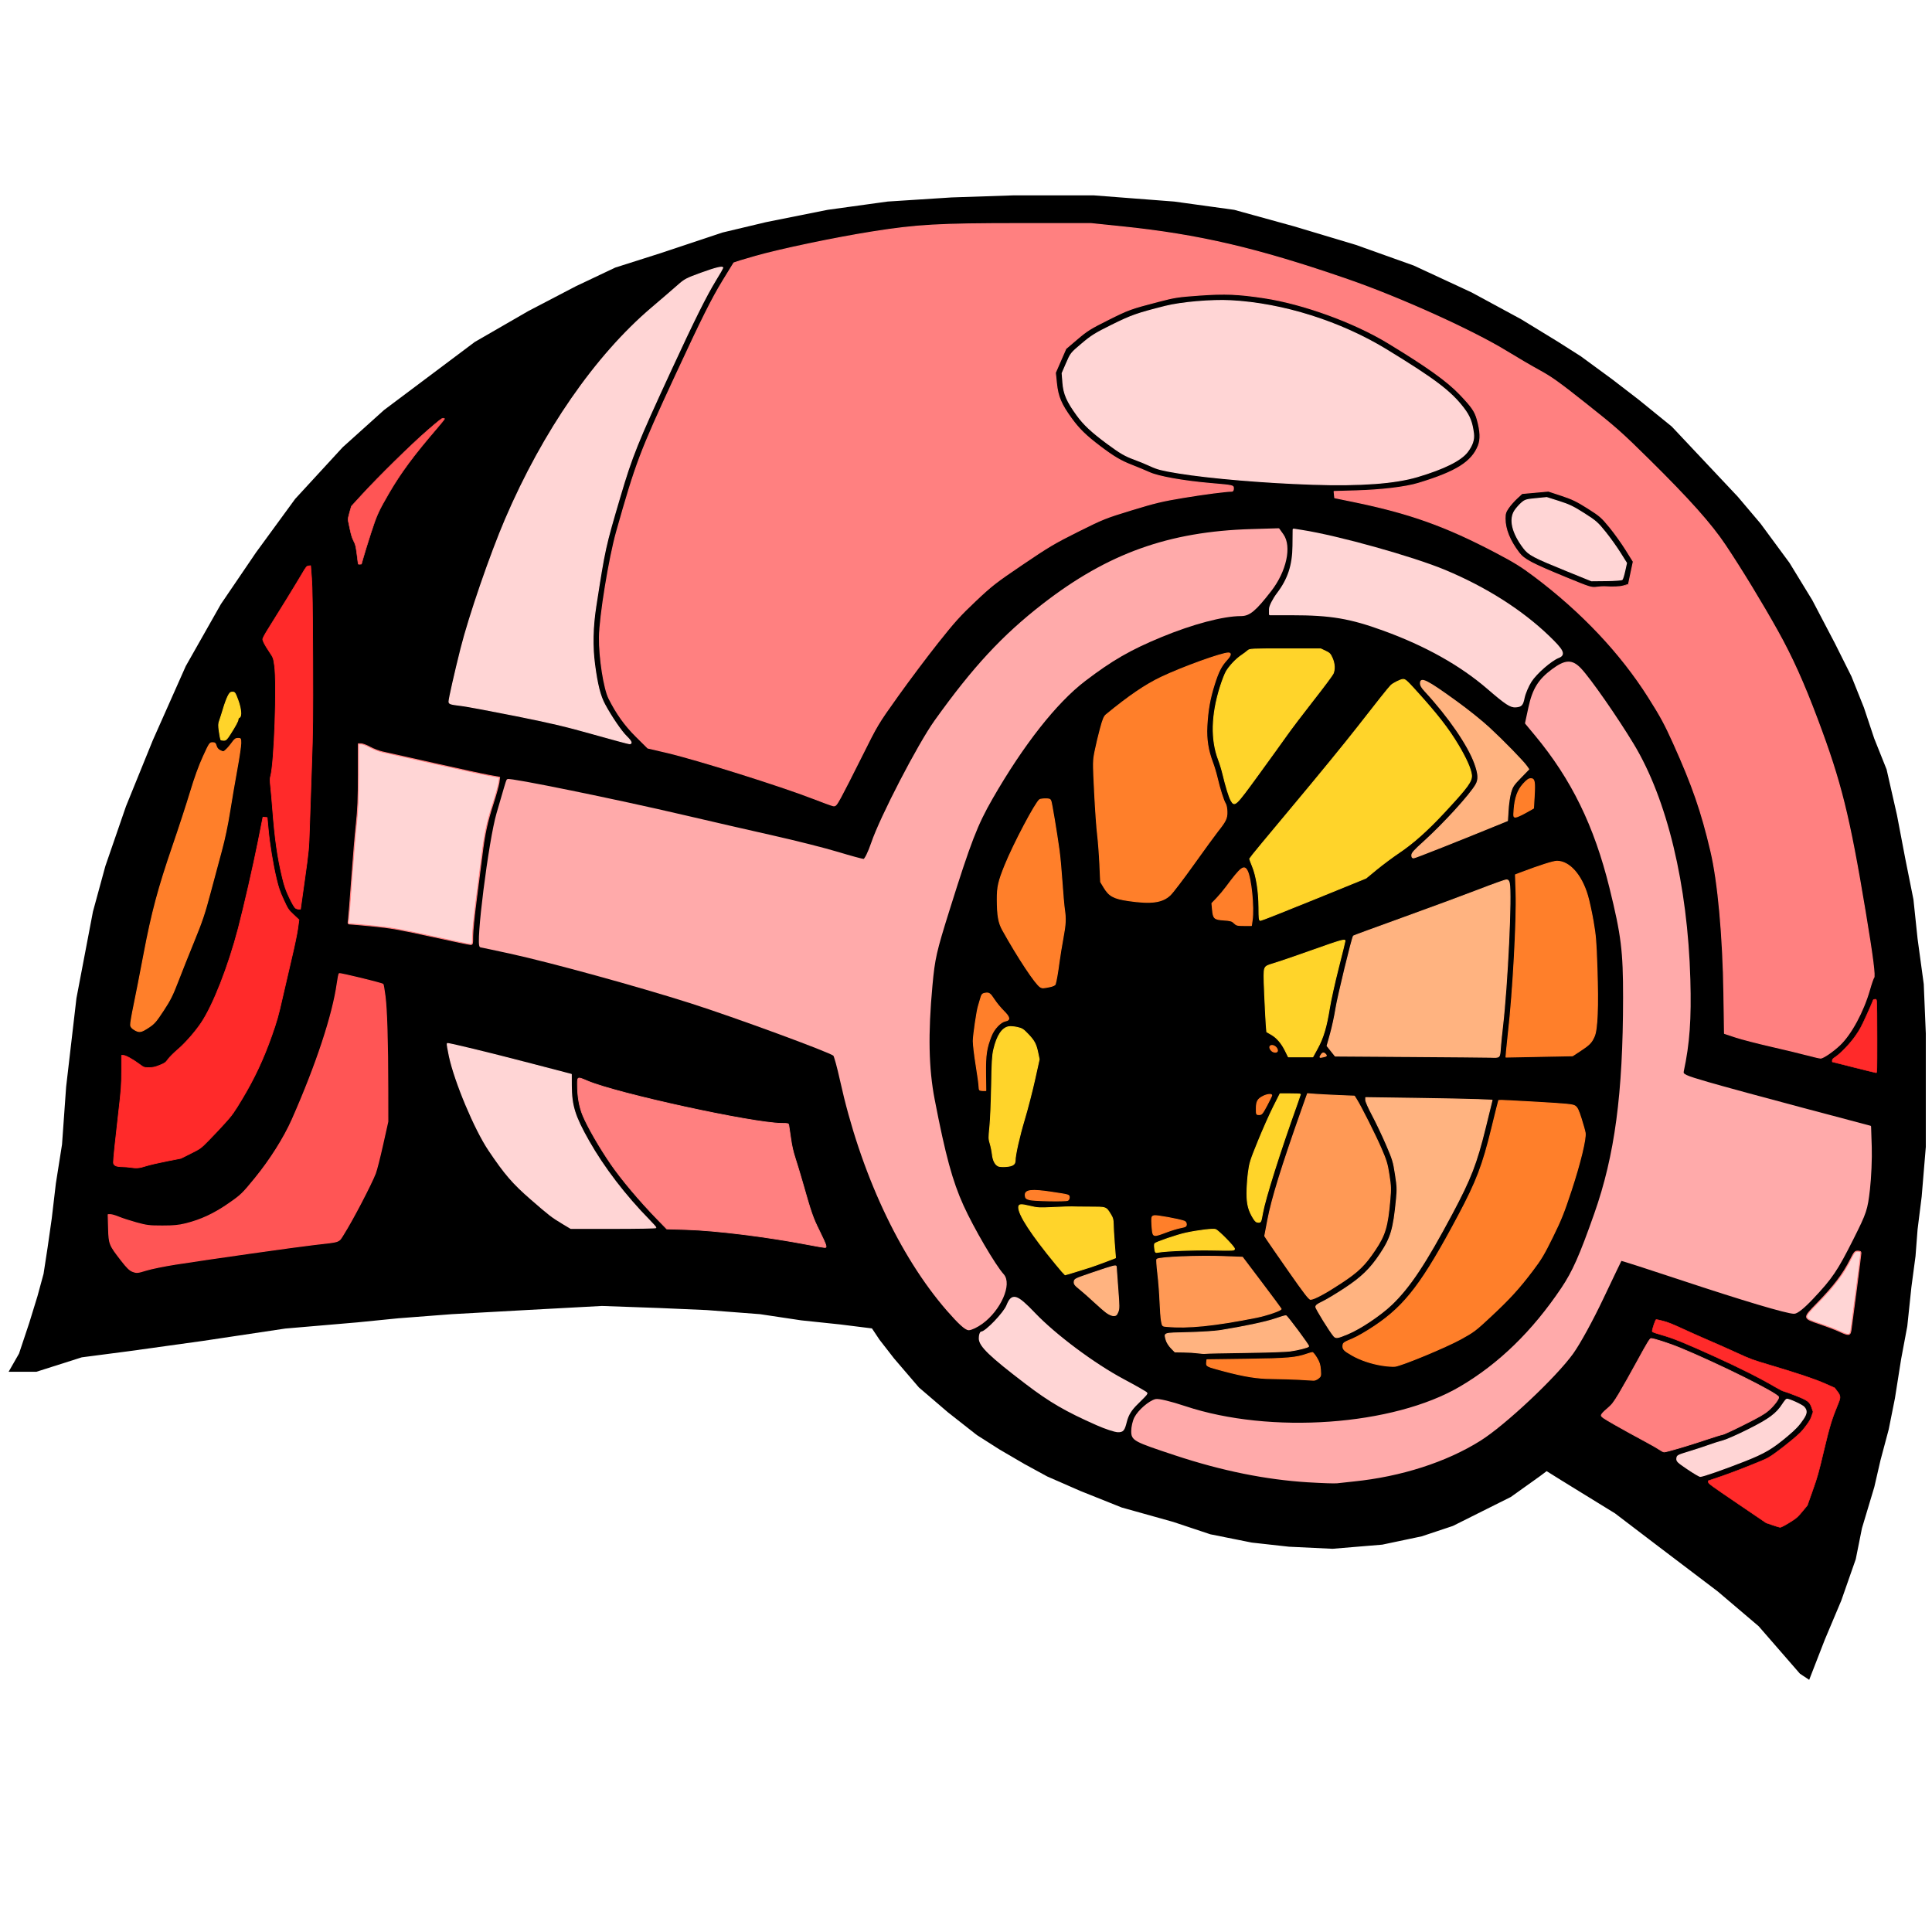 <?xml version="1.0" encoding="UTF-8" standalone="no"?>
<svg
   xmlns:dc="http://purl.org/dc/elements/1.1/"
   xmlns:cc="http://creativecommons.org/ns#"
   xmlns:rdf="http://www.w3.org/1999/02/22-rdf-syntax-ns#"
   xmlns:svg="http://www.w3.org/2000/svg"
   xmlns="http://www.w3.org/2000/svg"
   xmlns:xlink="http://www.w3.org/1999/xlink"
   xmlns:sodipodi="http://sodipodi.sourceforge.net/DTD/sodipodi-0.dtd"
   xmlns:inkscape="http://www.inkscape.org/namespaces/inkscape"
   cursor="default"
   version="1.1"
   viewBox="0 0 256 256"
   id="svg25"
   sodipodi:docname="cyclo_helm.svg"
   inkscape:version="1.0.1 (3bc2e813f5, 2020-09-07)">
  <sodipodi:namedview
     pagecolor="#ffffff"
     bordercolor="#666666"
     borderopacity="1"
     objecttolerance="10"
     gridtolerance="10"
     guidetolerance="10"
     inkscape:pageopacity="0"
     inkscape:pageshadow="2"
     inkscape:window-width="1411"
     inkscape:window-height="1018"
     id="namedview27"
     showgrid="false"
     inkscape:zoom="2.90625"
     inkscape:cx="128"
     inkscape:cy="128"
     inkscape:window-x="-6"
     inkscape:window-y="0"
     inkscape:window-maximized="0"
     inkscape:current-layer="svg25"
     inkscape:document-rotation="0" />
  <defs
     id="defs9">
    <linearGradient
       id="innoGrad1">
      <stop
         stop-color="#f55"
         offset="0"
         id="stop2" />
      <stop
         stop-color="#ff8080"
         offset="1"
         id="stop4" />
    </linearGradient>
    <linearGradient
       id="linearGradient828"
       x1="173.54"
       x2="139.41"
       y1="204.61"
       y2="178.91"
       gradientTransform="translate(-4.881,-1.085)"
       gradientUnits="userSpaceOnUse"
       xlink:href="#innoGrad1" />
    <linearGradient
       id="linearGradient830"
       x1="144.01"
       x2="119.27"
       y1="149.77"
       y2="137.3"
       gradientTransform="translate(-4.881,-1.085)"
       gradientUnits="userSpaceOnUse"
       xlink:href="#innoGrad1" />
  </defs>
  <path
     style="display:inline;opacity:1;fill:#ff2a2a;fill-opacity:1;stroke:#ff2a2a;stroke-width:0.097;stroke-linecap:round;stroke-linejoin:round;stroke-miterlimit:4;stroke-dasharray:none"
     d="m 55.651,92.777 c -1.22,-0.173 -3.508,-0.505 -5.086,-0.738 l -2.868,-0.424 V 89.884 c 0,-0.952 0.07,-2.579 0.155,-3.616 0.152,-1.854 0.141,-5.741 -0.024,-8.431 -0.052,-0.849 -0.042,-0.949 0.095,-0.896 0.166,0.064 0.136,0.148 0.921,-2.584 0.72,-2.505 1.745,-5.547 2.121,-6.295 2.098,-4.172 5.095,-8.187 10.504,-14.071 1.01,-1.098 1.794,-2.032 1.796,-2.137 0.005,-0.334 2.918,-2.526 5.667,-4.263 3.393,-2.144 9.188,-5.245 13.667,-7.313 4.647,-2.146 4.765,-2.187 4.706,-1.658 -0.024,0.223 -0.39,0.58 -1.963,1.917 -5.728,4.869 -12.085,13.407 -16.378,21.995 -2.635,5.272 -4.269,9.308 -6.721,16.597 -1.189,3.534 -2.218,7.324 -3.227,11.883 l -0.464,2.097 -0.341,-0.009 c -0.188,-0.005 -1.339,-0.15 -2.559,-0.323 z"
     id="path1531" />
  <path
     style="display:inline;opacity:1;fill:#ff2a2a;fill-opacity:1;stroke:#ff2a2a;stroke-width:0.097;stroke-linecap:round;stroke-linejoin:round;stroke-miterlimit:4;stroke-dasharray:none"
     d="m 46.347,164.103 c 0,-0.141 0.127,-0.456 0.282,-0.699 0.828,-1.299 3.428,-6.416 3.95,-7.775 0.374,-0.972 1.448,-5.854 1.558,-7.081 0.205,-2.285 0.013,-14.308 -0.263,-16.461 -0.09,-0.702 -0.137,-1.302 -0.105,-1.334 0.032,-0.032 0.984,0.204 2.115,0.525 4.271,1.21 8.649,2.345 12.517,3.245 5.314,1.236 11.452,2.829 17.692,4.593 2.81,0.794 7.496,2.072 10.413,2.841 5.984,1.576 9.374,2.591 9.443,2.826 0.049,0.166 0.29,1.853 0.39,2.731 l 0.063,0.554 h -0.724 c -2.634,0 -15.652,-2.631 -21.96,-4.439 -2.361,-0.676 -3.446,-1.064 -4.856,-1.734 -0.484,-0.23 -8.455,-2.359 -11.232,-3 -2.711,-0.626 -4.055,-0.966 -5.913,-1.497 -0.839,-0.24 -1.543,-0.419 -1.564,-0.398 -0.055,0.055 0.376,2.333 0.718,3.796 0.541,2.312 2.248,6.663 3.911,9.964 0.745,1.48 2.991,4.676 4.45,6.331 0.846,0.96 4.1,3.864 5.364,4.787 0.413,0.301 0.651,0.543 0.651,0.66 0,0.176 -0.09,0.185 -1.839,0.185 -4.182,0 -9.578,0.278 -14.069,0.724 -3.59,0.357 -10.191,0.915 -10.816,0.915 -0.125,0 -0.175,-0.073 -0.175,-0.257 z"
     id="path1533" />
  <path
     style="fill:#000000;stroke:#000000;stroke-width:0.714px;stroke-linecap:butt;stroke-linejoin:miter;stroke-opacity:1"
     d="m 1.757,181.411 1.091,-1.909 1.364,-4.091 1.091,-3.545 0.818,-3 0.545,-3.545 0.545,-3.818 0.545,-4.636 0.818,-5.181 0.545,-7.636 1.364,-11.726 2.182,-11.453 1.636,-5.999 2.727,-7.908 3.545,-8.726 4.363,-9.817 4.636,-8.181 4.636,-6.818 5.181,-7.09 6.272,-6.818 5.454,-4.909 6.545,-4.909 5.454,-4.091 7.09,-4.091 6.272,-3.272 5.181,-2.454 5.999,-1.909 8.181,-2.727 5.727,-1.364 8.181,-1.636 7.908,-1.091 8.454,-0.545 8.181,-0.273 h 10.635 l 10.635,0.818 7.908,1.091 7.908,2.182 8.181,2.454 7.636,2.727 7.636,3.545 6.545,3.545 4.909,3 3,1.909 4.091,3 3.545,2.727 4.363,3.545 4.363,4.636 4.363,4.636 3,3.545 3.818,5.181 3,4.909 3,5.727 2.182,4.363 1.636,4.091 1.364,4.091 1.636,4.091 1.364,5.999 1.091,5.727 1.091,5.454 0.545,5.181 0.818,5.999 0.273,6.545 v 7.09 7.908 l -0.545,6.545 -0.545,4.363 -0.273,3.545 -0.545,4.091 -0.545,5.181 -0.818,4.363 -0.818,5.181 -0.818,4.091 -1.091,4.09 -0.818,3.545 -1.636,5.454 -0.818,4.091 -1.909,5.454 -2.182,5.181 -1.909,4.909 -0.818,-0.545 -5.454,-6.272 -5.454,-4.636 -7.908,-5.999 -5.727,-4.363 -7.09,-4.363 -2.182,-1.364 -1.091,0.818 -3.818,2.727 -3.818,1.909 -3.818,1.909 -4.091,1.364 -5.181,1.091 -6.545,0.545 -5.727,-0.273 -4.909,-0.545 -5.454,-1.091 -4.909,-1.636 -6.818,-1.909 -5.454,-2.182 -4.363,-1.909 -3,-1.636 -3.272,-1.909 -3,-1.909 -3.818,-3 -3.818,-3.272 -3.272,-3.818 -1.909,-2.454 -1.091,-1.636 -4.363,-0.545 -5.181,-0.545 -5.454,-0.818 -7.09,-0.545 -6.272,-0.273 -7.636,-0.273 -10.09,0.545 -9.817,0.545 -7.09,0.545 -5.454,0.545 -9.545,0.818 -10.908,1.636 -9.817,1.364 -6.272,0.818 -5.999,1.909 z"
     id="path848" />
  <path
     style="fill:none;stroke:#000000;stroke-width:0.714px;stroke-linecap:butt;stroke-linejoin:miter;stroke-opacity:1"
     d="m 16.756,168.594 1.364,0.545 2.727,-0.818 3.545,-0.545 3.545,-0.545 5.727,-0.818 5.727,-0.818 7.09,-0.818 7.09,-0.545 8.181,-0.818 7.636,-0.273 h 8.454 7.09 l 8.726,0.273 6.818,0.818 3.545,0.545 5.999,1.091 -0.273,-1.363 -1.636,-3.272 -0.818,-2.727 -1.091,-3.818 -0.818,-2.454 -0.545,-3.818 -0.273,-2.454 -0.273,-1.636 -4.363,-1.364 -10.363,-2.727 -10.635,-3 -8.454,-2.182 -8.181,-1.909 -7.09,-1.909 -5.727,-1.636 -4.363,-1.091 -0.545,-0.273 -0.545,3.545 -0.818,3.545 -1.636,4.909 -2.182,5.454 -1.636,3.818 -2.454,4.091 -3.545,4.363 -3.545,2.454 -2.727,1.091 -2.182,0.545 h -3.545 l -3,-0.818 -1.909,-0.818 -0.818,-0.273 -0.273,0.273 0.273,1.909 v 2.454 l 0.818,1.363 z"
     id="path850" />
  <path
     style="fill:none;stroke:#000000;stroke-width:0.714px;stroke-linecap:butt;stroke-linejoin:miter;stroke-opacity:1"
     d="m 219.1,174.32 -0.818,2.727 -1.636,3 -1.636,3 -1.636,2.727 -1.909,1.636 -0.273,0.273 3.818,2.182 4.091,2.182 7.09,4.909 7.636,5.181 1.636,0.545 c 0,0 -0.273,0.545 0.818,0 1.091,-0.545 2.182,-1.363 2.182,-1.363 l 1.363,-1.636 1.364,-3.818 1.636,-6.818 0.818,-2.182 0.545,-1.364 v -0.818 l -0.818,-1.091 -2.454,-1.091 -3.272,-1.091 -5.454,-1.636 -3.545,-1.636 -3.818,-1.636 -3.545,-1.636 z"
     id="path852" />
  <path
     style="fill:none;stroke:#000000;stroke-width:0.714px;stroke-linecap:butt;stroke-linejoin:miter;stroke-opacity:1"
     d="m 47.298,91.964 7.363,1.091 8.181,1.091 10.908,2.182 8.726,2.454 8.181,1.909 7.09,2.182 6.818,2.182 4.363,1.636 1.909,0.818 1.091,-1.909 4.636,-9.272 5.454,-7.636 5.181,-6.545 4.636,-4.363 7.636,-5.181 7.09,-3.545 7.09,-2.182 6.545,-1.091 5.999,-0.545 8.999,0.818 5.454,1.091 4.636,1.091 4.091,1.364 5.727,2.454 5.727,3 4.363,3.272 4.091,3.545 3.818,4.091 3,3.545 3.818,5.999 2.727,5.999 1.909,4.909 1.363,4.909 0.818,3.545 0.545,4.09 0.545,6.545 0.273,5.727 v 5.999 l 3.272,1.091 5.999,1.364 5.181,1.363 6.545,1.636 v -0.273 -5.454 -3.818 l -0.545,-6.545 -0.818,-4.909 -1.091,-6.545 -1.364,-6.818 -1.363,-5.454 -1.364,-4.091 -2.454,-6.545 -2.454,-5.727 -3.818,-6.818 -3.545,-5.727 -2.727,-4.091 -4.363,-4.909 -2.727,-2.727 -2.454,-2.454 -2.727,-2.727 -3.818,-3 -5.454,-4.363 -3.545,-1.909 -4.909,-3 -7.908,-3.818 -7.09,-3 -7.908,-2.727 -7.09,-2.182 -7.908,-1.909 -6.818,-1.091 -7.908,-0.818 h -10.09 -9.272 l -6.818,0.545 -6.818,1.091 -9.272,1.909 -7.636,2.182 -8.999,3.272 -7.09,3.272 -7.636,4.091 -5.181,3.272 -7.908,6.272 -4.091,3.545 -5.181,5.181 -2.727,3 -0.545,1.909 0.273,1.091 0.273,1.363 0.545,1.091 0.545,4.091 0.273,4.091 v 4.091 l -0.273,3.545 z"
     id="path854" />
  <path
     style="fill:none;stroke:#000000;stroke-width:0.714px;stroke-linecap:butt;stroke-linejoin:miter;stroke-opacity:1"
     d="m 126.382,120.053 1.909,-5.999 1.909,-5.181 1.909,-3.272 1.909,-3.272 1.636,-2.454 3.545,-4.636 3.272,-3.545 3.272,-2.454 4.091,-2.727 4.636,-1.909 4.091,-1.636 4.091,-0.818 4.636,-0.273 h 6.545 l 5.181,0.545 3.818,1.364 4.363,1.636 6.545,3.545 3.272,2.727 2.454,2.182 2.727,2.727 2.454,3 2.454,3.545 1.636,3 1.364,3 1.636,3.818 1.363,5.454 1.091,4.636 0.545,4.636 v 7.908 l -0.273,5.727 -0.273,5.181 -0.818,4.636 -0.818,4.636 -1.363,4.091 -1.636,4.636 -1.636,3.818 -2.454,3.818 -3.272,4.091 -4.091,3.818 -3.272,2.454 -3.818,2.182 -4.636,1.636 -4.363,1.091 -7.636,0.818 h -6.272 l -7.09,-1.091 -3.818,-1.091 -4.909,-1.909 -6.545,-3.545 -5.727,-4.363 -3.818,-3.818 -3.545,-4.636 -3.272,-5.181 -2.727,-5.999 -1.636,-6.818 -1.363,-7.09 v -8.999 l 0.545,-6.545 z"
     id="path856" />
  <path
     style="fill:none;stroke:#000000;stroke-width:0.714px;stroke-linecap:butt;stroke-linejoin:miter;stroke-opacity:1"
     d="m 47.026,97.418 v 9.545 l -0.545,5.181 -0.545,7.908 -0.273,2.727 5.999,0.545 7.636,1.636 11.453,2.454 14.999,4.091 11.181,3.545 12.272,4.636 0.545,0.273 0.545,0.273 1.363,6.272 2.182,7.363 2.727,6.545 3.545,6.545 3,4.636 4.091,4.636 3.818,3.818 4.091,3.272 4.091,3 4.909,2.454 3.818,1.636 5.727,2.182 5.999,1.909 5.999,1.364 5.454,0.818 5.727,0.273 4.909,-0.545 5.727,-1.091 6.272,-2.454 4.909,-3 4.636,-4.363 3.818,-3.545 3.272,-4.636 3.272,-6.818 1.363,-3 7.636,2.454 6.272,2.182 7.636,2.182 5.727,1.909 2.454,1.091 h 0.545 l 0.273,-0.273 0.273,-1.636 1.091,-8.454 1.363,-10.363 0.273,-6.818 v -0.818 l -18.544,-4.909 -6.545,-1.909 0.818,-5.454 0.273,-7.09 -0.545,-6.272 -1.363,-9.545 -1.364,-4.909 -2.454,-7.09 -3.545,-5.999 -4.636,-6.545 -5.999,-6.272 -4.636,-3.545 -5.999,-3.272 -4.636,-1.909 -6.272,-1.909 -5.727,-1.636 -6.272,-1.091 -9.272,0.273 -5.454,0.818 -6.545,1.909 -7.636,3.818 -4.636,3.545 -4.091,3.272 -3.545,3.818 -3.818,4.636 -4.363,5.999 -3.272,6.272 -2.454,4.909 -1.091,3.272 -0.545,1.364 -6.272,-1.909 -8.726,-1.909 -8.999,-2.182 -7.363,-1.636 -9.272,-1.909 -10.363,-1.909 -8.454,-1.909 -4.909,-1.091 z"
     id="path858" />
  <path
     style="fill:none;stroke:#000000;stroke-width:0.714px;stroke-linecap:butt;stroke-linejoin:miter;stroke-opacity:1"
     d="m 15.665,138.869 v 5.454 l -0.818,7.09 -0.273,3 0.273,0.273 0.545,0.273 h 0.818 l 2.182,0.273 1.636,-0.545 4.091,-0.818 2.727,-1.364 1.636,-1.636 2.727,-3 2.454,-4.091 1.909,-4.091 1.636,-4.636 1.091,-4.909 1.364,-5.727 0.818,-5.727 0.818,-5.727 0.273,-8.181 0.273,-7.636 v -6.272 -6.272 -5.454 l -0.273,-3.818 v -0.545 -0.818 l -0.273,-0.273 -0.545,0.273 -1.909,3.272 -3.545,5.727 -1.091,1.636 0.545,1.091 1.091,1.636 0.273,1.909 v 1.909 2.727 l -0.273,5.727 -0.273,2.727 -1.091,3.818 v 1.909 l -1.364,6.818 -1.364,5.727 -0.818,3.272 -1.364,4.363 -1.364,3.545 -1.364,2.727 -1.091,1.636 -1.636,1.909 -1.909,1.636 -0.545,0.818 -1.364,0.545 h -1.091 l -1.091,-0.818 z"
     id="path860" />
  <path
     style="fill:none;stroke:#000000;stroke-width:0.714px;stroke-linecap:butt;stroke-linejoin:miter;stroke-opacity:1"
     d="m 28.755,95.237 -3,6.545 -1.909,6.272 -2.727,7.908 -1.636,5.999 -1.364,7.363 -1.091,5.181 -0.273,1.636 0.545,0.545 1.091,0.545 0.818,-0.273 1.636,-1.091 2.182,-3.272 1.909,-4.909 2.454,-5.999 1.364,-5.181 1.636,-5.999 0.818,-5.181 1.091,-5.999 v -3.272 -2.454 l -0.545,-1.364 -0.273,-0.818 -0.818,-1.091 -0.545,1.091 -0.545,1.091 z"
     id="path862" />
  <path
     style="fill:none;stroke:#000000;stroke-width:0.714px;stroke-linecap:butt;stroke-linejoin:miter;stroke-opacity:1"
     d="m 47.707,76.829 1.091,-3.818 1.364,-4.227 0.954,-1.909 1.5,-2.591 2.045,-3 2.454,-3 2.454,-2.863 3.409,-3.681"
     id="path864" />
  <path
     style="fill:none;stroke:#000000;stroke-width:0.714px;stroke-linecap:butt;stroke-linejoin:miter;stroke-opacity:1"
     d="m 58.888,93.464 1.227,-5.454 1.364,-5.318 1.909,-5.727 2.182,-5.999 2.182,-5.045 3.136,-6.272 3.409,-5.59 2.727,-3.818 3.272,-4.091 3.409,-3.681 4.5,-3.818 2.182,-1.909"
     id="path866" />
  <path
     style="fill:none;stroke:#000000;stroke-width:0.714px;stroke-linecap:butt;stroke-linejoin:miter;stroke-opacity:1"
     d="m 97.066,34.288 -3,4.909 -2.727,5.59 -4.227,9.136 -2.045,4.636 -1.5,3.954 -1.773,5.999 -1.091,3.818 -0.954,5.59 -0.682,4.5 -0.136,3.272 0.273,2.182 0.273,2.045 0.545,2.318 0.954,1.773 1.364,2.182 1.364,1.5 1.909,1.773"
     id="path868" />
  <path
     style="fill:none;stroke:#000000;stroke-width:0.714px;stroke-linecap:butt;stroke-linejoin:miter;stroke-opacity:1"
     d="m 28.485,95.893 0.289,2.025 0.386,1.061 0.386,0.193 0.578,-0.578 1.061,-1.543 0.675,-1.253 0.193,-0.675"
     id="path870" />
  <path
     style="fill:none;stroke:#000000;stroke-width:0.714px;stroke-linecap:butt;stroke-linejoin:miter;stroke-opacity:1"
     d="m 165.787,81.874 2.454,-2.591 1.5,-2.045 1.091,-2.727 0.136,-1.909 v -1.227 l -1.091,-1.5 -0.545,-0.273"
     id="path872" />
  <path
     style="fill:none;stroke:#000000;stroke-width:0.714px;stroke-linecap:butt;stroke-linejoin:miter;stroke-opacity:1"
     d="m 146.425,43.014 3.409,-1.636 2.454,-0.682 3.681,-0.954 3.818,-0.273 2.182,-0.136 3.681,0.273 3.545,0.545 3.681,0.954 4.5,1.5 4.363,2.045 3.409,2.045 3.818,2.454 2.863,2.045 1.909,1.909 1.364,1.773 0.409,1.5 0.273,1.773 -0.545,1.363 -0.818,1.091 -1.909,1.364 -3.272,1.227 -2.727,0.818 -4.363,0.545 -4.363,0.136 -5.318,-0.136 -5.318,-0.273 -4.363,-0.409 -4.5,-0.409 -4.909,-0.818 c 0,0 -2.182,-1.091 -3.545,-1.5 -1.364,-0.409 -3.409,-2.045 -3.409,-2.045 l -1.636,-1.227 -1.636,-1.5 -1.773,-2.454 -0.818,-1.773 -0.273,-2.727 1.227,-2.863 2.863,-2.454 z"
     id="path874" />
  <path
     style="fill:none;stroke:#000000;stroke-width:0.714px;stroke-linecap:butt;stroke-linejoin:miter;stroke-opacity:1"
     d="m 201.92,65.785 -1.227,1.091 -0.818,1.227 v 1.364 l 0.409,1.364 0.818,1.5 1.091,1.364 2.182,1.091 2.318,0.954 2.045,0.818 2.318,0.954 0.818,-0.136 0.545,-0.136 0.954,0.136 c 0,0 0.136,0.136 0.954,0 0.818,-0.136 1.091,-0.273 1.091,-0.273 l 0.273,-1.227 0.273,-1.364 -1.773,-2.863 -2.318,-2.863 -3.409,-2.182 -3.409,-1.091 z"
     id="path876" />
  <path
     style="fill:none;stroke:#000000;stroke-width:0.714px;stroke-linecap:butt;stroke-linejoin:miter;stroke-opacity:1"
     d="m 201.647,96.055 0.545,-2.591 0.409,-1.909 1.364,-2.045 2.182,-1.773 0.954,-0.409 h 1.363 0.409"
     id="path878" />
  <path
     style="fill:none;stroke:#000000;stroke-width:0.714px;stroke-linecap:butt;stroke-linejoin:miter;stroke-opacity:1"
     d="m 241.561,140.726 2.025,-1.446 1.253,-1.253 1.35,-1.928 0.868,-1.928 0.675,-1.446 0.675,-2.41 0.193,-0.578"
     id="path880" />
  <path
     style="fill:none;stroke:#000000;stroke-width:0.714px;stroke-linecap:butt;stroke-linejoin:miter;stroke-opacity:1"
     d="m 247.443,161.262 -1.735,3.664 -1.35,2.7 -1.543,2.218 -1.832,2.121 -1.832,1.832 -1.061,0.868"
     id="path882" />
  <path
     style="fill:none;stroke:#000000;stroke-width:0.714px;stroke-linecap:butt;stroke-linejoin:miter;stroke-opacity:1"
     d="m 218.422,176.785 2.989,0.868 2.989,1.253 5.11,2.314 2.507,1.253 2.507,1.35 1.639,0.964 v 0.578 l -0.868,1.253 -1.35,1.157 -2.41,1.253 c 0,0 -2.796,1.446 -3.182,1.446 -0.386,0 -3.857,1.253 -3.857,1.253 l -1.639,0.482 -2.41,0.675"
     id="path884" />
  <path
     style="fill:none;stroke:#000000;stroke-width:0.714px;stroke-linecap:butt;stroke-linejoin:miter;stroke-opacity:1"
     d="m 236.258,184.691 2.7,1.061 0.578,0.482 0.289,0.868 -0.289,0.868 -1.157,1.543 -2.314,1.928 -2.025,1.446 -2.603,1.061 -2.218,0.868 -1.928,0.675 -2.025,0.675"
     id="path886" />
  <path
     style="fill:none;stroke:#000000;stroke-width:0.714px;stroke-linecap:butt;stroke-linejoin:miter;stroke-opacity:1"
     d="m 39.958,121.636 -1.446,-1.35 -1.157,-2.507 -0.675,-2.796 -0.578,-3.471 -0.289,-2.989 -0.193,-2.7 -0.289,-2.7"
     id="path888" />
  <path
     style="fill:none;stroke:#000000;stroke-width:0.714px;stroke-linecap:butt;stroke-linejoin:miter;stroke-opacity:1"
     d="m 66.762,102.642 -0.482,2.41 -1.061,3.085 -0.675,3.085 -0.482,3.953 -0.386,2.989 -0.578,4.435 v 3.085"
     id="path890" />
  <path
     style="fill:none;stroke:#000000;stroke-width:0.714px;stroke-linecap:butt;stroke-linejoin:miter;stroke-opacity:1"
     d="m 45.117,164.98 1.364,-2.113 1.432,-2.659 1.091,-2.113 0.886,-1.841 0.614,-1.568 0.614,-2.932 0.614,-2.727 0.136,-3.136 -0.136,-8.454 -0.136,-4.431 -0.409,-3"
     id="path892" />
  <path
     style="fill:none;stroke:#000000;stroke-width:0.714px;stroke-linecap:butt;stroke-linejoin:miter;stroke-opacity:1"
     d="m 75.387,163.071 -1.432,-0.75 -1.568,-1.091 -2.045,-1.773 -1.977,-1.704 -1.841,-2.113 -1.295,-1.773 -1.636,-2.454 -1.023,-2.045 -1.568,-3.409 -0.75,-2.113 -0.75,-2.113 -0.545,-2.386 -0.341,-1.841 2.113,0.614 2.659,0.682 3.886,0.886 3.068,0.818 2.795,0.75 2.113,0.545 0.954,0.273 -0.136,1.568 0.136,1.841 0.205,1.364 0.818,2.045 1.091,1.977 1.091,1.909 1.432,2.045 0.954,1.432 2.182,2.522 1.704,1.909 1.773,1.841 0.75,0.75"
     id="path894" />
  <path
     style="fill:none;stroke:#000000;stroke-width:0.714px;stroke-linecap:butt;stroke-linejoin:miter;stroke-opacity:1"
     d="m 76.205,142.073 2.659,1.159 5.454,1.568 7.499,1.704 6.545,1.295 4.159,0.614 1.023,0.068 1.227,-0.068"
     id="path896" />
  <path
     style="fill:none;stroke:#000000;stroke-width:0.714px;stroke-linecap:butt;stroke-linejoin:miter;stroke-opacity:1"
     d="m 133.866,169.361 -0.193,1.639 -0.482,1.446 -0.868,1.639 -1.061,1.061 -1.35,0.964 -1.735,0.964"
     id="path898" />
  <path
     style="fill:none;stroke:#000000;stroke-width:0.714px;stroke-linecap:butt;stroke-linejoin:miter;stroke-opacity:1"
     d="m 153.342,184.691 -1.35,0.771 -1.253,0.964 -0.771,1.157 -0.386,0.964 -0.096,1.061 0.096,1.35"
     id="path900" />
  <path
     style="fill:none;stroke:#000000;stroke-width:0.714px;stroke-linecap:butt;stroke-linejoin:miter;stroke-opacity:1"
     d="m 136.744,106.69 0.545,-0.954 0.545,-0.273 h 0.818 0.818 l 0.273,0.818 0.136,0.682 0.545,3.272 0.545,3.954 0.273,4.5 0.273,2.182 0.136,1.363 -0.273,1.636 -0.545,2.863 -0.136,1.5 -0.409,2.182 -0.273,0.545 -0.545,0.136 -1.227,0.273 -0.818,-0.273 -1.636,-2.045 -2.863,-4.772 -0.954,-1.773 -0.273,-2.318 v -2.318 l 0.409,-1.773 1.227,-3 1.909,-3.954 z"
     id="path902" />
  <path
     style="fill:none;stroke:#000000;stroke-width:0.714px;stroke-linecap:butt;stroke-linejoin:miter;stroke-opacity:1"
     d="m 132.518,132.87 4.5,4.363 0.545,0.818 0.273,0.818 0.273,1.5 -0.136,0.682 -0.409,1.909 -0.818,3.545 -1.364,4.5 -0.409,2.318 v 0.955 l -0.545,0.545 -0.682,0.136 -0.954,0.136 -0.954,-0.273 -0.682,-0.954 -0.136,-1.5 -1.227,-3.954 -0.545,-5.181 -0.682,-4.227 v -2.045 l 0.545,-3.272 0.409,-1.5 0.273,-0.818 1.091,-0.273 0.682,0.273 z"
     id="path904" />
  <path
     style="fill:none;stroke:#000000;stroke-width:0.714px;stroke-linecap:butt;stroke-linejoin:miter;stroke-opacity:1"
     d="m 135.517,135.869 -1.227,-0.273 h -0.409 l -0.818,0.136 -0.954,0.818 -0.682,1.636 c 0,0 -0.273,1.364 -0.409,1.909 -0.136,0.545 0,3 0,3 v 1.909 l -0.136,2.591 -0.136,1.5 -0.136,1.5"
     id="path908" />
  <path
     style="fill:none;stroke:#000000;stroke-width:0.714px;stroke-linecap:butt;stroke-linejoin:miter;stroke-opacity:1"
     d="m 145.607,95.646 -0.545,2.045 -0.273,1.227 -0.273,1.364 -0.136,0.954 0.136,1.363 0.136,3.272 0.136,2.727 0.545,5.045 v 1.227 0.954 l 0.136,1.227 0.954,1.636 1.363,0.818 2.727,0.409 2.182,0.136 2.045,-0.545 1.364,-1.363 4.772,-6.681 1.5,-1.909 0.545,-0.954 0.136,-0.818 -0.136,-1.227 -0.409,-0.682 -0.545,-1.773 -0.545,-2.318 -0.682,-1.773 -0.409,-2.045 V 96.191 l 0.136,-1.773 0.409,-2.318 0.545,-1.636 0.273,-0.954 0.682,-1.227 1.227,-1.364 1.227,-0.818 0.409,-0.409 v -0.273 h -0.682 l -2.182,0.682 -3.136,0.954 -3.545,1.364 -3.545,1.636 -2.454,1.636 -2.727,2.182 -0.682,0.409 -0.409,0.409 z"
     id="path910" />
  <path
     style="fill:none;stroke:#000000;stroke-width:0.714px;stroke-linecap:butt;stroke-linejoin:miter;stroke-opacity:1"
     d="m 164.833,85.692 2.318,-0.136 h 6.954 l 1.364,0.136 1.091,0.545 0.682,1.5 v 0.682 0.545 l -0.273,0.682 -0.818,1.091 -2.454,3.136 -1.5,1.909 -1.091,1.5 -0.545,0.818 -0.545,0.682 -0.409,0.682 -5.59,7.636 -0.273,0.818 -1.091,1.091"
     id="path912" />
  <path
     style="fill:none;stroke:#000000;stroke-width:0.714px;stroke-linecap:butt;stroke-linejoin:miter;stroke-opacity:1"
     d="m 161.151,118.553 2.182,-2.863 13.499,-16.089 5.727,-7.363 1.227,-1.5 0.409,-0.409 1.227,-0.682 0.818,-0.136 0.682,-0.273 1.636,0.273 1.909,1.091 5.454,3.954 3.545,3.272 2.863,3 1.227,1.773 0.136,0.818 0.136,0.818 -0.136,1.5 v 1.091 l -0.136,0.545 -0.682,0.409 -1.227,0.682 -6.818,2.727 -24.134,9.817 -3.682,1.5 -1.227,0.545 h -0.273 -0.818 -1.091 l -0.409,-0.409 -0.273,-0.273 h -0.273 l -0.545,-0.136 h -0.682 l -0.409,0.136 -0.273,-0.273 -0.409,-0.545 v -0.273 l -0.136,-0.682 v -0.818 -0.409 z"
     id="path914" />
  <path
     style="fill:none;stroke:#000000;stroke-width:0.714px;stroke-linecap:butt;stroke-linejoin:miter;stroke-opacity:1"
     d="m 167.423,136.824 v 0.818 l 0.136,0.818 0.136,0.545 0.682,0.682 0.954,0.682 1.091,0.136 h 2.182 l 11.863,-0.136 15.271,0.136 4.772,-0.136 h 3.545 l 0.818,-0.136 0.409,-0.409 1.091,-0.682 0.954,-0.954 0.545,-1.227 0.136,-0.954 0.136,-4.091 -0.136,-4.363 -0.136,-3.545 -0.682,-3.954 -0.818,-2.863 -0.954,-1.636 -0.409,-0.409 -0.545,-0.682 -0.954,-0.545 -0.818,-0.273 h -0.818 l -1.636,0.545 -3,1.091 -3.545,1.5 -5.045,1.909"
     id="path916" />
  <path
     style="fill:none;stroke:#000000;stroke-width:0.714px;stroke-linecap:butt;stroke-linejoin:miter;stroke-opacity:1"
     d="m 192.785,118.689 -22.362,8.045 -2.318,0.682 -0.682,0.273 -0.273,0.545 -0.136,0.545 0.409,8.454"
     id="path918" />
  <path
     style="fill:none;stroke:#000000;stroke-width:0.714px;stroke-linecap:butt;stroke-linejoin:miter;stroke-opacity:1"
     d="m 186.24,89.374 2.727,3 2.182,2.591 1.364,1.773 1.091,1.773 0.954,1.636 0.409,0.954 0.409,1.227 v 1.091 l -0.545,0.954 -1.227,1.5 -3.545,3.818 -2.863,2.591 -2.863,1.909 -2.863,2.318"
     id="path920" />
  <path
     style="fill:none;stroke:#000000;stroke-width:0.714px;stroke-linecap:butt;stroke-linejoin:miter;stroke-opacity:1"
     d="m 203.147,102.054 -1.773,1.636 -0.682,0.954 -0.136,0.682 -0.273,0.682 v 1.091 l -0.136,0.682 v 1.091"
     id="path922" />
  <path
     style="fill:none;stroke:#000000;stroke-width:0.714px;stroke-linecap:butt;stroke-linejoin:miter;stroke-opacity:1"
     d="m 200.284,115.553 0.273,3.272 -0.136,4.636 -0.136,3.272 -0.409,5.045 -0.273,3.818 -0.273,1.909 -0.136,2.045 -0.136,0.818"
     id="path924" />
  <path
     style="fill:none;stroke:#000000;stroke-width:0.714px;stroke-linecap:butt;stroke-linejoin:miter;stroke-opacity:1"
     d="m 174.241,140.369 1.363,-2.454 0.682,-2.454 0.545,-3.409 1.364,-5.454 0.818,-3.136"
     id="path926" />
  <path
     style="fill:none;stroke:#000000;stroke-width:0.714px;stroke-linecap:butt;stroke-linejoin:miter;stroke-opacity:1"
     d="m 167.423,136.96 1.364,0.818 0.818,0.954 0.818,1.636"
     id="path928" />
  <path
     style="fill:none;stroke:#000000;stroke-width:0.714px;stroke-linecap:butt;stroke-linejoin:miter;stroke-opacity:1"
     d="m 175.195,138.46 1.636,2.045"
     id="path930" />
  <path
     style="fill:none;stroke:#000000;stroke-width:0.714px;stroke-linecap:butt;stroke-linejoin:miter;stroke-opacity:1"
     d="m 179.831,144.869 2.591,4.909 1.773,4.091 0.545,3.545 -0.273,3 -0.409,2.591 -0.682,1.636 -1.636,2.454 -1.909,2.045 -2.318,1.5 -1.636,1.091 -1.773,0.818 -0.682,0.409 -5.454,-7.772 -1.773,-2.727 -0.818,-1.363 -0.545,-1.5 v -0.954 -2.045 l 0.682,-5.181 0.545,-4.227 v -1.227 l 0.545,-0.818 1.091,-0.545 1.227,-0.136 5.59,0.136 z"
     id="path932" />
  <path
     style="fill:none;stroke:#000000;stroke-width:0.714px;stroke-linecap:butt;stroke-linejoin:miter;stroke-opacity:1"
     d="m 169.332,144.596 -1.5,2.863 -0.818,1.909 -1.773,4.363"
     id="path934" />
  <path
     style="fill:none;stroke:#000000;stroke-width:0.714px;stroke-linecap:butt;stroke-linejoin:miter;stroke-opacity:1"
     d="m 167.151,163.821 0.818,-4.363 1.5,-4.909 2.045,-5.999 1.5,-4.227"
     id="path936" />
  <path
     style="fill:none;stroke:#000000;stroke-width:0.714px;stroke-linecap:butt;stroke-linejoin:miter;stroke-opacity:1"
     d="m 164.56,122.916 0.273,1.5 0.136,1.5 -0.273,1.636 -0.682,2.182 -0.818,2.454 -0.818,1.091 -0.545,0.954 v 0.136 l 0.409,0.409 h 1.636 l 3.409,-0.273"
     id="path938" />
  <path
     style="fill:none;stroke:#000000;stroke-width:0.714px;stroke-linecap:butt;stroke-linejoin:miter;stroke-opacity:1"
     d="m 179.831,145.005 8.999,0.136 8.726,0.136 6.954,0.409 2.318,0.136 h 1.636 l 0.545,0.409 0.409,0.409 0.409,1.091 0.682,2.318 v 0.682 l -0.409,1.909 -0.409,1.909 -2.045,6.272 -1.091,2.454 -1.773,3.545 -2.454,3.272 -2.454,2.727 -4.227,3.954 -3.681,2.045 -3.136,1.227 -3,1.227 -1.227,0.273 -2.727,-0.409 -2.045,-0.682 -1.909,-1.091 -1.636,-2.182 -2.863,-4.363"
     id="path940" />
  <path
     style="fill:none;stroke:#000000;stroke-width:0.714px;stroke-linecap:butt;stroke-linejoin:miter;stroke-opacity:1"
     d="m 198.239,145.414 -1.909,7.772 -1.773,4.5 -3.409,6.409 -2.454,4.227 -2.454,3.272 -2.591,2.591 -3.681,2.454 -3,1.227"
     id="path942" />
  <path
     style="fill:none;stroke:#000000;stroke-width:0.714px;stroke-linecap:butt;stroke-linejoin:miter;stroke-opacity:1"
     d="m 165.242,166.685 8.454,11.181 0.954,1.5 0.545,0.954 0.273,1.091 -0.136,1.227 -0.818,0.682 -2.045,-0.136 -4.636,-0.136 h -1.364 l -3.272,-0.682 -2.591,-0.682 -3.409,-1.227 -1.5,-0.682 -1.364,-1.363 -0.273,-0.954 -0.409,-1.363 -0.273,-1.5 -0.136,-3.681 -0.682,-5.727 -0.409,-3.136 v -0.954 l 0.136,-0.273 0.545,-0.136 h 0.954 l 2.591,0.545 3.136,0.818 1.091,0.273 0.818,0.273 0.954,0.818 0.818,0.818 z"
     id="path944" />
  <path
     style="fill:none;stroke:#000000;stroke-width:0.714px;stroke-linecap:butt;stroke-linejoin:miter;stroke-opacity:1"
     d="m 143.971,172.139 2.045,1.909 0.818,0.545 0.682,0.273 0.818,-0.273 0.409,-1.227 -0.409,-5.318 -0.409,-5.454 v -1.227 l -0.409,-0.682 -0.545,-0.818 -1.091,-0.954 -2.182,-0.682 -6.136,-0.954 h -1.227 l -0.954,0.545 -0.273,0.273 -0.273,0.818 -0.273,0.954 v 0.409 l 0.409,1.227 1.227,1.909 2.454,3.272 2.727,3.272 z"
     id="path946" />
  <path
     style="fill:none;stroke:#000000;stroke-width:0.714px;stroke-linecap:butt;stroke-linejoin:miter;stroke-opacity:1"
     d="m 152.425,164.503 3.272,-1.227 2.454,-0.545 2.318,-0.273"
     id="path948" />
  <path
     style="fill:none;stroke:#000000;stroke-width:0.714px;stroke-linecap:butt;stroke-linejoin:miter;stroke-opacity:1"
     d="m 152.697,166.412 2.863,-0.273 3,-0.136 h 2.182 l 2.591,0.136 h 1.5"
     id="path950" />
  <path
     style="fill:none;stroke:#000000;stroke-width:0.714px;stroke-linecap:butt;stroke-linejoin:miter;stroke-opacity:1"
     d="m 170.423,173.775 -2.591,0.954 -2.045,0.409 -4.5,0.818 -1.5,0.136 -2.318,0.136 h -2.182 l -1.636,-0.136"
     id="path952" />
  <path
     style="fill:none;stroke:#000000;stroke-width:0.714px;stroke-linecap:butt;stroke-linejoin:miter;stroke-opacity:1"
     d="m 174.105,178.684 -1.773,0.545 -2.454,0.409 h -1.227 -3.272 -2.318 l -3.545,0.136 -1.227,-0.136 -1.636,-0.136 -0.954,0.136"
     id="path954" />
  <path
     style="fill:none;stroke:#000000;stroke-width:0.714px;stroke-linecap:butt;stroke-linejoin:miter;stroke-opacity:1"
     d="m 148.198,166.957 -2.045,0.818 -2.454,0.818 -1.364,0.409 -1.363,0.409"
     id="path956" />
  <path
     style="fill:none;stroke:#000000;stroke-width:0.714px;stroke-linecap:butt;stroke-linejoin:miter;stroke-opacity:1"
     d="m 134.699,158.64 1.364,0.682 1.227,0.273 h 2.318 l 2.318,-0.136 1.773,0.136 3,-0.136"
     id="path958" />
  <path
     style="fill:none;stroke:#000000;stroke-width:0.714px;stroke-linecap:butt;stroke-linejoin:miter;stroke-opacity:1"
     d="m 165.105,113.826 0.579,1.446 c 0,0 0.289,0.482 0.289,0.868 0,0.386 0.289,1.639 0.289,1.639 l 0.193,1.832 c 0,0 0,0.771 0,1.253 0,0.482 -0.289,2.218 -0.289,2.218"
     id="path960" />
  <path
     style="opacity:1;fill:#000000;fill-opacity:1;stroke:#000000;stroke-width:0.386;stroke-linecap:round;stroke-linejoin:round;stroke-miterlimit:4;stroke-dasharray:none"
     d="m 234.258,215.685 c -4.296,-4.394 -17.175,-14.347 -24.233,-18.727 -2.612,-1.621 -4.913,-2.948 -5.112,-2.948 -0.199,0 -1.531,0.847 -2.96,1.882 -4.48,3.246 -11.077,6.205 -16.449,7.378 -5.687,1.242 -14.742,1.147 -21.629,-0.225 -3.355,-0.668 -11.181,-2.987 -16.39,-4.855 -12.74,-4.569 -23.615,-12.172 -29.783,-20.822 l -1.555,-2.18 -3.903,-0.454 c -2.147,-0.25 -5.639,-0.696 -7.76,-0.991 -14.306,-1.989 -31.957,-1.802 -58.042,0.616 -12.356,1.145 -35.483,4.469 -38.953,5.598 -1.592,0.518 -3.11,0.942 -3.375,0.942 -0.778,0 -0.553,-1.439 1.048,-6.686 1.603,-5.255 3.235,-16.217 5.023,-33.739 1.763,-17.277 4.489,-27.215 12.449,-45.385 4.104,-9.368 7.999,-15.878 15.931,-26.627 3.528,-4.781 11.051,-11.996 17.803,-17.075 7.755,-5.833 9.602,-7.013 10.975,-7.013 0.941,0 1.081,0.148 1.081,1.138 0,0.926 -0.342,1.372 -1.832,2.388 -4.339,2.96 -11.819,9.293 -16.18,13.697 -5.229,5.281 -5.662,6.137 -4.751,9.372 1.043,3.704 1.236,5.864 1.217,13.609 -0.013,4.82 0.126,8.002 0.347,8.002 0.202,0 3.97,0.516 8.373,1.146 8.965,1.283 17.555,2.967 22.468,4.403 1.803,0.527 5.881,1.585 9.063,2.351 3.182,0.766 9.603,2.693 14.269,4.283 4.666,1.589 8.828,2.926 9.247,2.97 0.619,0.066 1.344,-1.044 3.857,-5.904 4.272,-8.264 11.431,-18.044 16.25,-22.198 10.856,-9.361 24.475,-14.189 38.114,-13.513 8.173,0.405 17.32,2.559 24.026,5.657 2.977,1.375 3.185,1.549 3.185,2.654 0,1.542 -0.786,1.548 -4.68,0.033 -4.185,-1.628 -12.782,-4.09 -16.97,-4.859 -3.77,-0.693 -10.724,-0.584 -16.144,0.252 -7.049,1.087 -14.202,4.34 -20.767,9.443 -7.886,6.13 -14.425,14.274 -19.344,24.089 -1.65,3.292 -3.219,6.72 -3.488,7.617 -0.269,0.897 -0.678,1.629 -0.91,1.626 -0.232,-0.003 -1.549,-0.359 -2.928,-0.791 -1.379,-0.432 -4.416,-1.204 -6.749,-1.714 -2.333,-0.511 -8.321,-1.879 -13.305,-3.041 -4.985,-1.162 -12.794,-2.828 -17.355,-3.702 C 58.718,100.562 50.581,98.689 48.88,97.732 47.994,97.233 47.083,96.825 46.856,96.825 c -0.275,0 -0.414,1.845 -0.417,5.496 -0.002,3.023 -0.164,6.971 -0.36,8.774 -0.196,1.803 -0.475,5.293 -0.618,7.756 l -0.261,4.478 3.225,0.279 c 1.773,0.154 7.563,1.214 12.866,2.357 15.51,3.342 29.364,7.332 41.747,12.024 l 6.652,2.52 0.385,1.587 c 3.018,12.447 5.316,18.247 10.642,26.866 4.106,6.644 14.048,15.782 20.92,19.228 3.351,1.68 10.326,4.465 14.912,5.954 12.458,4.043 25.509,4.15 34.837,0.286 4.492,-1.861 7.277,-3.754 11.938,-8.112 4.954,-4.632 7.147,-7.642 9.92,-13.614 1.185,-2.552 2.147,-4.148 2.504,-4.153 0.551,-0.004 9.006,2.66 21.983,6.933 7.335,2.415 8.032,2.575 8.282,1.891 0.105,-0.289 0.808,-5.25 1.561,-11.024 0.955,-7.321 1.336,-11.626 1.259,-14.222 l -0.11,-3.723 -10.606,-2.84 c -5.833,-1.562 -11.359,-3.04 -12.28,-3.284 -1.648,-0.437 -1.671,-0.466 -1.459,-1.836 0.119,-0.765 0.335,-3.44 0.479,-5.943 l 0.263,-4.552 1.196,0.116 1.196,0.116 0.193,3.826 c 0.185,3.663 0.234,3.839 1.157,4.146 0.53,0.176 5.458,1.429 10.951,2.784 l 9.987,2.465 -0.228,-7.96 c -0.192,-6.695 -0.445,-9.205 -1.593,-15.795 -2.474,-14.195 -4.059,-19.896 -8.341,-29.999 -2.262,-5.336 -9.261,-17.248 -12.174,-20.719 -0.506,-0.602 -0.915,-1.595 -0.915,-2.218 0,-0.991 0.137,-1.127 1.138,-1.127 0.938,0 1.554,0.491 3.504,2.796 5.174,6.116 11.957,17.758 14.663,25.164 0.697,1.909 1.762,4.773 2.365,6.363 1.29,3.403 3.862,15.817 5.032,24.296 0.7,5.071 0.829,7.909 0.849,18.704 0.017,8.343 -0.155,14.254 -0.495,17.162 -2.231,19.101 -3.209,25.113 -5.52,33.937 -0.861,3.288 -1.989,7.714 -2.506,9.835 -0.517,2.121 -1.996,6.503 -3.286,9.738 -2.969,7.444 -2.841,7.411 -8.031,2.103 z m 4.184,-13.809 c 1.955,-1.674 2.497,-2.864 3.934,-8.648 0.608,-2.445 1.372,-5.086 1.699,-5.869 1.443,-3.454 0.614,-4.272 -6.696,-6.605 -2.884,-0.92 -7.846,-2.813 -11.028,-4.206 -7.442,-3.259 -7.472,-3.263 -8.255,-1.036 -1.099,3.124 -4.712,9.316 -6.283,10.766 -1.8,1.662 -1.93,1.482 2.968,4.091 1.909,1.017 6.733,4.089 10.721,6.827 3.987,2.738 7.719,5.222 8.292,5.521 1.686,0.88 2.892,0.661 4.648,-0.842 z M 20.162,169.159 c 2.398,-0.611 19.227,-3.046 25.316,-3.663 16.688,-1.69 17.768,-1.746 32.781,-1.717 15.603,0.031 18.479,0.237 28.307,2.035 l 3.895,0.712 v -0.926 c 0,-0.509 -0.409,-1.744 -0.908,-2.745 -1.43,-2.864 -3.634,-10.73 -4.131,-14.743 -0.249,-2.013 -0.649,-3.855 -0.889,-4.094 -0.24,-0.239 -2.692,-1.054 -5.449,-1.812 -2.757,-0.758 -9.146,-2.519 -14.196,-3.914 -5.05,-1.395 -13.38,-3.568 -18.512,-4.83 -5.131,-1.262 -12.17,-3.088 -15.643,-4.057 -3.473,-0.97 -6.377,-1.699 -6.455,-1.622 -0.077,0.077 -0.404,1.528 -0.726,3.223 -0.655,3.455 -2.46,9.02 -4.611,14.218 -3.673,8.877 -8.105,13.904 -13.829,15.686 -2.931,0.912 -4.639,0.889 -7.439,-0.099 -1.253,-0.442 -2.775,-0.899 -3.382,-1.014 l -1.105,-0.211 0.281,2.846 c 0.155,1.565 0.461,3.193 0.68,3.618 0.893,1.727 2.618,3.423 3.7,3.637 0.075,0.017 1.117,-0.223 2.314,-0.528 z m 0.634,-13.939 c 4.118,-0.934 5.572,-1.673 8.193,-4.163 5.68,-5.394 9.35,-15.02 11.928,-31.286 0.928,-5.854 0.988,-7.185 1.174,-25.939 0.2,-20.121 0.138,-21.201 -1.194,-20.69 -0.261,0.1 -0.794,0.741 -1.185,1.423 -0.391,0.683 -1.929,3.209 -3.418,5.613 l -2.707,4.372 1.042,2.057 c 0.962,1.9 1.033,2.361 0.931,6.041 l -0.11,3.984 -1.253,0.121 -1.253,0.121 -0.011,-1.856 c -0.011,-1.828 -1.321,-5.128 -2.144,-5.403 -0.38,-0.127 -2.087,2.977 -2.087,3.794 0,0.231 -0.71,2.005 -1.578,3.943 -1.508,3.368 -6.305,17.384 -7.475,21.842 -1.526,5.813 -3.319,16.081 -3.087,17.679 0.227,1.566 0.191,1.658 -0.558,1.42 -0.757,-0.24 -0.8,-0.111 -0.798,2.375 0.001,1.446 -0.284,5.193 -0.633,8.327 -0.35,3.134 -0.526,5.808 -0.392,5.941 0.207,0.207 2.257,0.701 3.53,0.851 0.212,0.025 1.6,-0.23 3.085,-0.567 z"
     id="path1463" />
  <path
     style="opacity:1;fill:#000000;fill-opacity:1;stroke:#000000;stroke-width:0.386;stroke-linecap:round;stroke-linejoin:round;stroke-miterlimit:4;stroke-dasharray:none"
     d="m 164.068,187.053 c -15.601,-2.724 -28.691,-12.911 -35.485,-27.615 -1.092,-2.363 -1.927,-5.143 -2.887,-9.607 -1.243,-5.78 -1.351,-6.8 -1.348,-12.772 0.001,-3.569 0.176,-7.558 0.388,-8.862 0.212,-1.305 1.575,-6.007 3.03,-10.45 2.133,-6.514 3.1,-8.855 4.992,-12.093 4.327,-7.404 8.42,-12.287 13.126,-15.664 3.384,-2.428 5.071,-2.735 5.071,-0.924 0,0.79 -0.308,1.312 -1.061,1.801 -0.583,0.379 -1.878,1.374 -2.877,2.212 -1.674,1.404 -1.867,1.753 -2.466,4.447 -0.526,2.366 -0.599,3.918 -0.381,8.148 0.594,11.517 0.874,13.01 2.606,13.937 1.496,0.801 6.03,1.165 7.395,0.595 1.793,-0.749 2.084,-1.119 14.583,-18.562 2.584,-3.606 5.602,-7.684 6.707,-9.063 1.105,-1.379 2.133,-2.91 2.284,-3.403 0.305,-0.99 -0.421,-3.168 -1.218,-3.654 -0.278,-0.17 -0.505,-0.896 -0.505,-1.615 0,-1.292 0.017,-1.304 1.446,-1.084 1.72,0.265 9.23,2.876 10.435,3.629 0.506,0.316 0.845,0.916 0.844,1.496 -0.001,0.883 -0.148,0.969 -1.669,0.976 -2.254,0.011 -3.291,0.783 -6.341,4.721 -1.427,1.843 -6.066,7.523 -10.308,12.623 -11.333,13.624 -10.606,12.638 -10.606,14.386 0,1.499 0.771,2.677 1.469,2.245 0.19,-0.118 0.891,-0.009 1.558,0.243 0.906,0.342 1.269,0.763 1.439,1.669 0.275,1.466 -1.112,6.388 -2.225,7.893 -0.425,0.576 -0.708,1.371 -0.629,1.769 0.125,0.624 0.498,0.718 2.737,0.692 l 2.592,-0.03 v 1.452 c 0,0.798 0.173,1.905 0.383,2.46 0.725,1.908 1.579,1.995 18.707,1.919 25.373,-0.113 23.092,0.01 24.623,-1.334 0.809,-0.71 1.745,-1.157 2.424,-1.157 l 1.106,-3.1e-4 -0.13,3.76 c -0.193,5.589 -0.427,6.436 -1.816,6.574 -1.013,0.101 -1.232,-0.076 -1.913,-1.543 -0.735,-1.584 -0.862,-1.669 -2.89,-1.942 -1.167,-0.157 -8.542,-0.463 -16.391,-0.681 -7.848,-0.217 -16.131,-0.502 -18.407,-0.633 -4.385,-0.252 -6.267,0.132 -6.632,1.351 -0.104,0.348 -0.457,2.709 -0.784,5.245 -0.741,5.751 -0.747,9.728 -0.016,11.007 0.303,0.53 0.557,1.094 0.565,1.253 0.027,0.576 -2.43,0.272 -3.605,-0.446 -1.453,-0.888 -8.733,-2.577 -9.627,-2.234 -0.803,0.308 -0.809,1.239 -0.047,8.368 1.233,11.543 1.236,11.548 8.532,13.729 4.513,1.349 13.415,1.948 14.53,0.978 0.492,-0.428 0.662,-0.999 0.559,-1.876 -0.134,-1.147 -0.053,-1.261 0.883,-1.261 0.567,0 1.79,0.336 2.719,0.746 3.269,1.445 5.15,1.421 9.13,-0.116 1.959,-0.757 4.312,-1.815 5.229,-2.352 0.916,-0.537 2.139,-0.977 2.717,-0.977 0.95,0 1.039,0.118 0.93,1.231 -0.102,1.039 -0.542,1.519 -2.82,3.08 -4.506,3.086 -9.29,4.664 -16.776,5.534 -6.093,0.708 -8.822,0.666 -13.884,-0.218 z m -15.069,-12.184 c 0.246,-0.222 0.214,-2.081 -0.141,-8.13 -0.469,-7.979 -0.85,-8.411 -8.468,-9.598 -3.708,-0.578 -4.163,-0.58 -5.001,-0.031 -1.384,0.907 -1.65,3.022 -0.626,4.986 1.86,3.568 8.325,10.774 11.371,12.673 1,0.623 2.238,0.666 2.865,0.099 z M 135.048,154.962 c 0.211,-0.265 0.505,-1.313 0.652,-2.329 0.147,-1.016 0.575,-2.751 0.951,-3.857 0.376,-1.105 0.999,-3.529 1.385,-5.386 0.946,-4.554 0.624,-5.573 -2.794,-8.841 -1.432,-1.369 -2.914,-2.878 -3.293,-3.353 -0.711,-0.891 -2.068,-0.841 -2.673,0.099 -0.521,0.81 -1.073,4.131 -1.073,6.458 0,3.169 1.073,11.185 1.756,13.122 0.307,0.869 0.557,1.908 0.557,2.308 0,1.49 0.87,2.26 2.552,2.26 0.878,0 1.768,-0.217 1.98,-0.482 z m 4.624,-23.285 c 0.967,-0.259 1.264,-1.166 2.006,-6.121 0.518,-3.463 0.099,-11.005 -0.934,-16.776 -0.323,-1.803 -0.587,-3.408 -0.587,-3.567 -2.6e-4,-0.159 -0.687,-0.289 -1.526,-0.289 -1.476,0 -1.576,0.086 -3.101,2.652 -0.867,1.459 -2.176,4.075 -2.91,5.815 -1.133,2.686 -1.334,3.612 -1.334,6.136 0,2.882 0.062,3.081 2.025,6.496 3.14,5.464 4.05,6.273 6.36,5.654 z"
     id="path1465" />
  <path
     style="opacity:1;fill:#000000;fill-opacity:1;stroke:#000000;stroke-width:0.386;stroke-linecap:round;stroke-linejoin:round;stroke-miterlimit:4;stroke-dasharray:none"
     d="m 165.39,125.363 c -0.019,-1.231 0.135,-1.928 0.423,-1.928 0.786,0 37.279,-14.948 37.814,-15.488 0.281,-0.284 0.552,-1.341 0.602,-2.348 0.09,-1.806 0.11,-1.832 1.395,-1.832 1.278,0 1.339,0.078 3.228,4.113 1.059,2.262 2.024,4.605 2.144,5.206 0.197,0.982 0.114,1.093 -0.813,1.093 -0.567,0 -1.568,-0.277 -2.223,-0.616 -1.561,-0.807 -2.205,-0.653 -9.679,2.313 -11.413,4.53 -30.889,11.416 -32.286,11.415 -0.433,-1.8e-4 -0.586,-0.484 -0.607,-1.928 z"
     id="path1467" />
  <path
     style="opacity:1;fill:#000000;fill-opacity:1;stroke:#000000;stroke-width:0.137;stroke-linecap:round;stroke-linejoin:round;stroke-miterlimit:4;stroke-dasharray:none"
     d="m 175.275,179.571 c -0.111,-0.214 -0.429,-0.741 -0.707,-1.171 -0.723,-1.118 -8.75,-11.73 -9.94,-13.141 -0.675,-0.801 -0.997,-1.296 -0.997,-1.534 0,-0.337 0.033,-0.352 0.784,-0.353 0.431,-6.5e-4 1.004,-0.038 1.272,-0.083 0.471,-0.078 0.504,-0.055 0.947,0.649 0.252,0.401 1.873,2.744 3.602,5.206 1.729,2.462 3.788,5.438 4.575,6.615 0.787,1.176 1.754,2.561 2.148,3.078 0.394,0.516 0.715,0.976 0.715,1.021 -6.5e-4,0.045 -0.495,0.087 -1.1,0.092 -1.075,0.01 -1.103,0.001 -1.3,-0.379 z"
     id="path1485" />
  <path
     style="opacity:1;fill:#000000;fill-opacity:1;stroke:#000000;stroke-width:0.137;stroke-linecap:round;stroke-linejoin:round;stroke-miterlimit:4;stroke-dasharray:none"
     d="m 197.833,178.317 c 0.053,-0.668 -0.289,-1.172 -0.796,-1.172 -0.204,0 -0.273,-0.091 -0.273,-0.36 0,-0.286 0.537,-0.892 2.63,-2.966 3.71,-3.676 5.322,-5.832 7.126,-9.536 1.053,-2.162 1.543,-3.39 2.448,-6.136 1.291,-3.917 2.021,-7.007 1.952,-8.268 l -0.045,-0.825 1.193,-0.05 c 0.958,-0.04 1.193,-0.013 1.193,0.142 0,0.778 -1.183,6.646 -1.59,7.887 -2.356,7.184 -3.602,10.215 -5.266,12.817 -2.618,4.091 -7.106,9.067 -8.178,9.067 -0.44,0 -0.443,-0.004 -0.395,-0.601 z"
     id="path1487" />
  <path
     style="opacity:1;fill:#000000;fill-opacity:1;stroke:#000000;stroke-width:0.137;stroke-linecap:round;stroke-linejoin:round;stroke-miterlimit:4;stroke-dasharray:none"
     d="m 212.036,137.935 c 0,-0.192 0.07,-0.48 0.154,-0.638 0.551,-1.029 0.383,-11.783 -0.24,-15.374 -0.457,-2.637 -1.084,-4.776 -1.717,-5.861 -0.284,-0.486 -0.516,-1.045 -0.516,-1.242 0,-0.342 0.041,-0.361 0.912,-0.443 0.501,-0.047 0.936,-0.061 0.966,-0.031 0.075,0.075 0.603,2.169 1.463,5.803 1,4.224 1.295,6.812 1.295,11.351 0,1.908 -0.04,4.215 -0.089,5.126 l -0.089,1.658 h -1.07 c -1.058,0 -1.07,-0.004 -1.07,-0.35 z"
     id="path1489" />
  <path
     style="opacity:1;fill:#000000;fill-opacity:1;stroke:#000000;stroke-width:0.137;stroke-linecap:round;stroke-linejoin:round;stroke-miterlimit:4;stroke-dasharray:none"
     d="m 204.061,102.999 c -0.175,-1.166 -2.246,-3.594 -6.137,-7.196 -1.78,-1.648 -6.219,-4.98 -8.045,-6.04 l -0.954,-0.554 v -0.959 -0.959 l 0.402,-6.45e-4 c 0.243,-3.22e-4 1.153,0.407 2.304,1.033 1.524,0.829 2.311,1.376 3.961,2.757 2.564,2.145 6.027,5.524 7.505,7.322 1.137,1.384 3.622,4.861 3.621,5.068 -1.4e-4,0.062 -0.578,0.114 -1.285,0.115 l -1.284,0.001 -0.088,-0.588 z"
     id="path1491" />
  <path
     style="opacity:1;fill:#000000;fill-opacity:1;stroke:#000000;stroke-width:0.137;stroke-linecap:round;stroke-linejoin:round;stroke-miterlimit:4;stroke-dasharray:none"
     d="m 151.155,89.008 c 0,-0.802 -0.302,-1.309 -0.78,-1.309 -0.21,0 -0.252,-0.083 -0.218,-0.433 0.049,-0.492 -0.475,-0.236 5.224,-2.552 4.175,-1.696 5.98,-2.093 10.658,-2.343 2.861,-0.153 8.319,-0.1 9.485,0.092 0.46,0.076 0.494,0.11 0.361,0.36 -0.134,0.249 -0.114,1.762 0.029,2.286 0.046,0.168 -0.065,0.192 -0.626,0.136 -0.375,-0.037 -2.691,-0.068 -5.147,-0.068 -2.456,0 -4.466,-0.046 -4.466,-0.102 2.2e-4,-0.29 -1.442,-0.011 -3.954,0.769 -3.221,0.998 -5.589,1.891 -8.14,3.07 -0.99,0.457 -1.941,0.831 -2.113,0.831 -0.289,-3.23e-4 -0.314,-0.059 -0.314,-0.736 z"
     id="path1493" />
  <path
     style="opacity:1;fill:#000000;fill-opacity:1;stroke:#000000;stroke-width:0.137;stroke-linecap:round;stroke-linejoin:round;stroke-miterlimit:4;stroke-dasharray:none"
     d="m 226.217,129.802 c -0.637,-0.071 -1.173,-0.144 -1.192,-0.162 -0.019,-0.019 -0.159,-1.441 -0.311,-3.16 -0.153,-1.719 -0.586,-5.304 -0.962,-7.966 -0.796,-5.623 -1.226,-7.366 -3.299,-13.36 l -1.249,-3.611 -1.778,-3.004 c -0.978,-1.652 -2.818,-4.476 -4.089,-6.274 -2.134,-3.02 -2.546,-3.516 -5.38,-6.475 -2.674,-2.792 -3.372,-3.435 -5.428,-5 -1.776,-1.351 -2.933,-2.105 -4.676,-3.046 -2.525,-1.363 -2.683,-1.536 -1.941,-2.128 0.341,-0.272 0.375,-0.381 0.375,-1.198 0,-0.86 0.013,-0.899 0.329,-0.899 0.181,0 1.158,0.436 2.17,0.968 3.298,1.735 8.377,5.817 11.962,9.613 3.372,3.571 4.776,5.332 6.866,8.616 1.599,2.512 2.172,3.563 3.308,6.067 1.879,4.141 3.1,7.342 3.91,10.255 0.981,3.528 1.453,5.698 1.78,8.181 0.536,4.082 1.139,12.769 0.884,12.731 -0.066,-0.01 -0.642,-0.076 -1.279,-0.147 z"
     id="path1495" />
  <path
     style="opacity:1;fill:#000000;fill-opacity:1;stroke:#000000;stroke-width:0.137;stroke-linecap:round;stroke-linejoin:round;stroke-miterlimit:4;stroke-dasharray:none"
     d="m 224.195,65.439 c -0.752,-0.844 -3.044,-3.191 -5.093,-5.216 -3.39,-3.35 -4.136,-4.006 -8.278,-7.284 -3.97,-3.142 -4.798,-3.735 -6.477,-4.643 -1.059,-0.573 -2.906,-1.646 -4.106,-2.385 -4.642,-2.859 -14.336,-7.244 -21.407,-9.682 -12.131,-4.183 -19.71,-5.953 -30.057,-7.02 l -4.014,-0.414 h -9.481 c -11.087,0 -13.981,0.161 -19.92,1.106 -15.587,2.481 -27.693,6.441 -40.292,13.18 -2.025,1.083 -4.119,2.239 -4.654,2.568 -0.556,0.342 -1.141,0.599 -1.364,0.599 -0.385,-1.35e-4 -0.391,-0.011 -0.395,-0.803 -0.005,-0.855 -0.2,-1.243 -0.626,-1.243 -0.192,0 -0.256,-0.1 -0.256,-0.396 0,-0.369 0.144,-0.478 2.079,-1.571 1.144,-0.646 4.227,-2.243 6.852,-3.549 3.833,-1.907 5.161,-2.498 6.749,-3.007 1.087,-0.348 4.37,-1.424 7.295,-2.391 5.805,-1.919 8.233,-2.547 15.203,-3.933 5.828,-1.159 11.098,-1.847 16.771,-2.19 6.145,-0.372 11.734,-0.553 17.093,-0.553 5.625,0 13.037,0.528 19.313,1.377 3.983,0.538 4.332,0.61 8.249,1.694 14.554,4.026 21.635,6.706 30.611,11.584 5.817,3.161 10.281,5.996 14.919,9.473 6.103,4.576 7.622,5.907 11.827,10.365 2.088,2.214 3.797,4.092 3.797,4.173 0,0.097 -0.262,0.127 -0.748,0.086 -1.057,-0.088 -1.433,0.174 -1.433,0.997 0,0.583 -0.019,0.61 -0.395,0.61 -0.332,0 -0.615,-0.247 -1.762,-1.534 z"
     id="path1497" />
  <path
     style="opacity:1;fill:#000000;fill-opacity:1;stroke:#000000;stroke-width:0.097;stroke-linecap:round;stroke-linejoin:round;stroke-miterlimit:4;stroke-dasharray:none"
     d="m 18.904,140.301 c -0.239,-0.185 -0.791,-0.534 -1.228,-0.776 -0.437,-0.242 -0.814,-0.472 -0.839,-0.511 -0.024,-0.039 -0.019,-0.47 0.013,-0.957 0.055,-0.853 0.066,-0.885 0.287,-0.885 0.127,0 0.452,0.112 0.723,0.25 0.458,0.232 0.523,0.241 0.925,0.129 0.238,-0.067 0.865,-0.404 1.394,-0.749 l 0.963,-0.628 1.13,-1.694 c 1.107,-1.659 1.149,-1.742 2.027,-4.008 0.493,-1.273 1.475,-3.73 2.182,-5.462 1.233,-3.02 1.32,-3.28 2.151,-6.412 0.476,-1.795 1.151,-4.305 1.5,-5.578 0.487,-1.777 0.725,-2.885 1.025,-4.773 0.214,-1.352 0.647,-3.876 0.962,-5.609 0.499,-2.747 0.572,-3.304 0.572,-4.348 v -1.198 l 0.988,-0.061 c 0.544,-0.033 1.194,-0.089 1.445,-0.124 l 0.456,-0.063 -0.053,1.098 c -0.14,2.916 -0.31,4.075 -0.914,6.21 -0.535,1.893 -0.573,2.094 -0.573,3.041 0,0.87 -0.094,1.484 -0.668,4.336 -0.572,2.842 -1.573,7.23 -2.472,10.839 -0.417,1.674 -1.677,5.623 -2.353,7.379 -0.737,1.914 -1.91,4.319 -2.631,5.395 -0.738,1.102 -2.005,2.523 -3.107,3.483 -0.544,0.475 -1.098,1.025 -1.23,1.222 -0.18,0.27 -0.382,0.414 -0.811,0.577 -0.844,0.321 -1.333,0.288 -1.865,-0.124 z"
     id="path1499" />
  <path
     style="opacity:1;fill:#000000;fill-opacity:1;stroke:#000000;stroke-width:0.137;stroke-linecap:round;stroke-linejoin:round;stroke-miterlimit:4;stroke-dasharray:none"
     d="m 162.568,134.091 c 0,-0.185 0.23,-0.645 0.512,-1.022 0.39,-0.522 0.703,-1.271 1.31,-3.135 l 0.798,-2.449 h 0.871 c 0.479,0 0.871,0.035 0.869,0.077 -0.001,0.042 -0.078,0.293 -0.17,0.558 -0.12,0.343 -0.143,0.992 -0.08,2.25 0.049,0.972 0.095,2.205 0.102,2.739 l 0.013,0.971 -0.648,0.083 c -0.356,0.045 -1.307,0.124 -2.113,0.174 l -1.466,0.092 z"
     id="path1501" />
  <path
     style="opacity:1;fill:#ff2a2a;fill-opacity:1;stroke:#ff2a2a;stroke-width:0.068;stroke-linecap:round;stroke-linejoin:round;stroke-miterlimit:4;stroke-dasharray:none"
     d="m 245.633,141.42 -2.846,-0.718 v -0.185 c 0,-0.149 0.076,-0.236 0.392,-0.449 0.748,-0.504 1.95,-1.761 2.675,-2.796 0.589,-0.842 0.769,-1.175 1.488,-2.761 0.45,-0.992 0.829,-1.865 0.842,-1.94 0.017,-0.096 0.086,-0.143 0.235,-0.157 0.207,-0.019 0.212,-0.013 0.255,0.341 0.025,0.199 0.044,2.394 0.044,4.878 6.4e-4,4.259 -0.004,4.516 -0.119,4.51 -0.066,-0.003 -1.4,-0.329 -2.966,-0.724 z"
     id="path1537" />
  <path
     style="opacity:1;fill:#ff2a2a;fill-opacity:1;stroke:#ff2a2a;stroke-width:0.068;stroke-linecap:round;stroke-linejoin:round;stroke-miterlimit:4;stroke-dasharray:none"
     d="m 234.878,202.081 -0.852,-0.292 -3.818,-2.592 c -3.443,-2.337 -3.82,-2.611 -3.837,-2.788 l -0.019,-0.196 1.383,-0.468 c 1.425,-0.482 3.196,-1.158 5.337,-2.036 1.123,-0.461 1.311,-0.564 2.216,-1.213 0.544,-0.39 1.521,-1.153 2.172,-1.696 1.034,-0.862 1.261,-1.089 1.796,-1.797 0.497,-0.658 0.647,-0.916 0.8,-1.368 l 0.188,-0.557 -0.179,-0.535 c -0.268,-0.801 -0.511,-0.984 -2.183,-1.642 -0.728,-0.287 -1.408,-0.531 -1.511,-0.543 -0.103,-0.01 -0.58,-0.252 -1.06,-0.533 -2.126,-1.243 -4.851,-2.614 -8.271,-4.161 -3.823,-1.73 -5.284,-2.323 -6.789,-2.758 -1.131,-0.327 -1.324,-0.402 -1.324,-0.515 0,-0.278 0.432,-1.55 0.527,-1.55 0.052,0 0.457,0.091 0.899,0.203 0.633,0.16 1.193,0.382 2.638,1.048 1.009,0.465 2.57,1.159 3.47,1.543 0.9,0.384 2.526,1.105 3.613,1.604 1.946,0.892 2.017,0.918 4.534,1.669 3.723,1.111 5.914,1.85 7.285,2.458 l 1.203,0.533 0.357,0.465 c 0.431,0.562 0.456,0.79 0.166,1.495 -0.901,2.187 -1.155,3.015 -1.954,6.367 -0.729,3.056 -0.841,3.456 -1.485,5.275 l -0.696,1.968 -0.661,0.8 c -0.563,0.682 -0.755,0.861 -1.296,1.211 -0.857,0.555 -1.505,0.905 -1.663,0.899 -0.072,-0.003 -0.514,-0.137 -0.983,-0.297 z"
     id="path1539" />
  <path
     style="opacity:1;fill:#ff5555;fill-opacity:1;stroke:#ff5555;stroke-width:0.137;stroke-linecap:round;stroke-linejoin:round;stroke-miterlimit:4;stroke-dasharray:none"
     d="m 17.614,168.481 c -0.419,-0.154 -0.757,-0.478 -1.506,-1.442 -1.622,-2.09 -1.659,-2.181 -1.719,-4.278 l -0.052,-1.807 h 0.316 c 0.174,0 0.667,0.147 1.096,0.326 0.429,0.18 1.469,0.517 2.312,0.75 1.378,0.381 1.724,0.423 3.448,0.423 1.509,0 2.168,-0.063 3.104,-0.296 2.015,-0.502 3.747,-1.307 5.668,-2.637 1.672,-1.158 1.834,-1.313 3.529,-3.389 2,-2.45 3.843,-5.372 4.908,-7.779 3.204,-7.247 5.389,-13.858 5.975,-18.077 0.089,-0.637 0.201,-1.203 0.251,-1.258 0.083,-0.091 5.66,1.266 5.807,1.413 0.036,0.036 0.154,0.737 0.263,1.557 0.23,1.74 0.361,6.121 0.368,12.263 l 0.005,4.363 -0.685,3.068 c -0.377,1.687 -0.81,3.392 -0.964,3.787 -0.583,1.5 -3.033,6.19 -4.2,8.039 -0.715,1.133 -0.341,0.997 -3.87,1.399 -2.468,0.281 -13.639,1.862 -18.387,2.602 -1.462,0.228 -3.213,0.584 -3.891,0.792 -1.156,0.354 -1.266,0.365 -1.773,0.179 z"
     id="path1541" />
  <path
     style="opacity:1;fill:#ff5555;fill-opacity:1;stroke:#ff5555;stroke-width:0.068;stroke-linecap:round;stroke-linejoin:round;stroke-miterlimit:4;stroke-dasharray:none"
     d="m 47.455,74.699 c -1.59e-4,-0.049 -0.073,-0.628 -0.163,-1.286 -0.149,-1.097 -0.185,-1.242 -0.434,-1.738 -0.207,-0.413 -0.324,-0.792 -0.494,-1.599 -0.122,-0.581 -0.236,-1.119 -0.252,-1.196 -0.016,-0.077 0.077,-0.513 0.209,-0.971 l 0.239,-0.831 1.327,-1.45 c 2.262,-2.471 6.645,-6.776 8.758,-8.602 1.522,-1.315 1.898,-1.609 2.062,-1.609 0.116,0 0.2,0.036 0.199,0.085 -0.001,0.047 -0.464,0.622 -1.028,1.278 -3.063,3.562 -4.772,5.872 -6.353,8.59 -1.368,2.352 -1.616,2.902 -2.384,5.284 -0.375,1.162 -0.809,2.558 -0.964,3.102 l -0.283,0.989 -0.219,0.022 c -0.147,0.013 -0.219,-0.008 -0.22,-0.068 z"
     id="path1543" />
  <path
     style="opacity:1;fill:#ff8080;fill-opacity:1;stroke:#ff8080;stroke-width:0.137;stroke-linecap:round;stroke-linejoin:round;stroke-miterlimit:4;stroke-dasharray:none"
     d="m 239.444,139.787 c -0.825,-0.223 -2.972,-0.741 -4.772,-1.151 -1.8,-0.41 -3.923,-0.961 -4.719,-1.225 l -1.446,-0.48 -0.08,-5.279 c -0.116,-7.669 -0.767,-14.788 -1.723,-18.859 -1.238,-5.27 -2.426,-8.704 -4.949,-14.304 -1.154,-2.561 -1.704,-3.576 -3.329,-6.139 -3.691,-5.824 -8.827,-11.267 -15.059,-15.96 -1.759,-1.325 -2.705,-1.912 -5.128,-3.185 -6.712,-3.525 -11.459,-5.218 -18.924,-6.75 l -2.454,-0.503 -0.041,-0.413 -0.041,-0.413 2.905,-0.085 c 3.393,-0.099 6.569,-0.481 8.254,-0.992 5.028,-1.523 7.096,-2.821 7.957,-4.993 0.33,-0.834 0.287,-1.913 -0.139,-3.448 -0.309,-1.116 -0.707,-1.694 -2.323,-3.383 -1.686,-1.762 -4.36,-3.671 -9.55,-6.82 -4.483,-2.72 -11.194,-5.157 -16.362,-5.942 -3.449,-0.524 -5.205,-0.597 -8.595,-0.356 -2.804,0.199 -3.26,0.269 -5.381,0.822 -3.764,0.982 -3.974,1.058 -6.72,2.429 -2.344,1.17 -2.791,1.45 -4.113,2.576 l -1.483,1.264 -0.694,1.592 -0.694,1.592 0.144,1.407 c 0.181,1.771 0.619,2.805 1.985,4.68 1.025,1.407 1.915,2.273 3.81,3.708 1.777,1.345 2.732,1.909 4.2,2.479 0.761,0.296 1.813,0.733 2.338,0.972 1.181,0.537 4.462,1.123 8.045,1.436 3.115,0.272 3.068,0.262 3.068,0.68 0,0.19 -0.079,0.338 -0.181,0.338 -0.768,0 -3.698,0.38 -6.432,0.833 -2.83,0.47 -3.761,0.693 -6.886,1.649 -3.472,1.062 -3.749,1.173 -7.09,2.84 -3.101,1.547 -3.897,2.02 -7.363,4.368 -3.586,2.43 -4.069,2.807 -6.26,4.877 -2.005,1.894 -2.78,2.755 -4.981,5.53 -1.434,1.808 -3.81,4.974 -5.281,7.036 -2.662,3.733 -2.683,3.768 -4.814,8.045 -1.177,2.362 -2.424,4.806 -2.772,5.431 -0.571,1.027 -0.665,1.13 -0.976,1.069 -0.19,-0.037 -1.387,-0.473 -2.662,-0.969 -4.251,-1.655 -15.461,-5.176 -19.4,-6.094 l -2.492,-0.581 -1.536,-1.523 c -1.491,-1.478 -2.602,-3.031 -3.613,-5.047 -0.656,-1.309 -1.29,-5.381 -1.261,-8.104 0.029,-2.735 1.292,-10.5 2.273,-13.976 2.584,-9.155 3.097,-10.51 7.863,-20.793 3.452,-7.448 4.758,-10.062 6.241,-12.492 0.772,-1.266 1.421,-2.324 1.442,-2.351 0.022,-0.027 1.283,-0.407 2.806,-0.844 3.26,-0.936 10.611,-2.476 15.517,-3.251 5.989,-0.946 8.823,-1.106 19.66,-1.106 h 9.332 l 4.014,0.414 c 10.299,1.061 18.018,2.865 30.01,7.011 6.917,2.392 16.559,6.752 21.09,9.537 1.28,0.787 3.205,1.912 4.277,2.5 1.669,0.916 2.568,1.559 6.245,4.473 3.908,3.097 4.656,3.759 8.299,7.358 5.322,5.257 8.211,8.495 10.101,11.318 2.1,3.138 4.872,7.69 6.932,11.385 1.914,3.432 3.449,6.838 5.285,11.726 3.11,8.282 4.211,12.707 6.338,25.498 0.987,5.932 1.325,8.575 1.115,8.715 -0.065,0.043 -0.311,0.754 -0.546,1.579 -0.82,2.875 -2.44,5.884 -3.936,7.309 -0.914,0.87 -2.215,1.761 -2.556,1.748 -0.157,-0.004 -0.96,-0.193 -1.784,-0.416 z m -26.895,-62.041 c 1.2,0.078 2.057,0.042 2.597,-0.109 0.353,-0.099 0.642,-0.187 0.642,-0.196 0,-0.008 0.144,-0.693 0.32,-1.521 l 0.319,-1.504 -0.973,-1.563 c -0.535,-0.86 -1.5,-2.208 -2.144,-2.995 -1.082,-1.323 -1.303,-1.515 -2.926,-2.541 -1.442,-0.911 -2.064,-1.21 -3.482,-1.678 l -1.726,-0.569 -1.751,0.158 -1.75,0.158 -0.682,0.63 c -0.375,0.346 -0.881,0.921 -1.125,1.276 -0.371,0.541 -0.443,0.771 -0.443,1.414 0,1.409 0.62,2.943 1.833,4.537 0.688,0.905 1.664,1.42 6.28,3.317 3.148,1.294 3.301,1.341 4.022,1.258 0.412,-0.048 0.857,-0.08 0.989,-0.072 z"
     id="path1545" />
  <path
     style="opacity:1;fill:#ff8080;fill-opacity:1;stroke:#ff8080;stroke-width:0.097;stroke-linecap:round;stroke-linejoin:round;stroke-miterlimit:4;stroke-dasharray:none"
     d="m 107.032,164.913 c -5.446,-1.044 -12.15,-1.874 -16.091,-1.994 l -2.593,-0.078 -1.215,-1.251 c -2.388,-2.457 -4.764,-5.275 -6.174,-7.323 -1.512,-2.195 -3.104,-4.956 -3.728,-6.466 -0.475,-1.149 -0.714,-2.52 -0.714,-4.096 0,-1.047 -0.019,-1.04 1.331,-0.464 3.882,1.655 21.842,5.577 25.686,5.609 0.925,0.009 0.937,0.01 0.985,0.254 0.027,0.136 0.139,0.897 0.249,1.692 0.144,1.041 0.32,1.811 0.626,2.748 0.234,0.716 0.647,2.083 0.919,3.037 1.186,4.169 1.396,4.776 2.239,6.467 0.448,0.898 0.841,1.773 0.875,1.946 0.057,0.293 0.043,0.313 -0.202,0.301 -0.144,-0.004 -1.13,-0.178 -2.191,-0.382 z"
     id="path1547" />
  <path
     style="opacity:1;fill:#ff8080;fill-opacity:1;stroke:#ff8080;stroke-width:0.097;stroke-linecap:round;stroke-linejoin:round;stroke-miterlimit:4;stroke-dasharray:none"
     d="m 219.838,192.053 c -0.265,-0.185 -1.263,-0.752 -2.218,-1.26 -0.954,-0.509 -2.571,-1.4 -3.591,-1.98 -1.528,-0.869 -1.855,-1.093 -1.853,-1.265 10e-4,-0.141 0.254,-0.424 0.764,-0.859 0.673,-0.574 0.859,-0.813 1.616,-2.073 0.47,-0.783 1.569,-2.736 2.442,-4.34 1.223,-2.249 1.629,-2.916 1.771,-2.917 0.373,-0.001 2.514,0.694 3.859,1.253 5.309,2.208 12.954,6.017 13.054,6.505 0.053,0.259 -0.657,1.185 -1.38,1.801 -0.539,0.459 -1.205,0.841 -3.263,1.872 -1.422,0.712 -2.68,1.295 -2.794,1.295 -0.114,0 -1.164,0.323 -2.331,0.717 -2.232,0.754 -5.114,1.601 -5.416,1.592 -0.098,-0.003 -0.395,-0.156 -0.66,-0.341 z"
     id="path1549" />
  <path
     style="opacity:1;fill:#ffaaaa;fill-opacity:1;stroke:#ffaaaa;stroke-width:0.273;stroke-linecap:round;stroke-linejoin:round;stroke-miterlimit:4;stroke-dasharray:none"
     d="m 125.589,173.607 c -6.34,-7.286 -11.477,-18.349 -14.147,-30.465 -0.379,-1.719 -0.792,-3.229 -0.918,-3.355 -0.454,-0.454 -13.175,-5.128 -19.016,-6.988 -6.982,-2.222 -18.552,-5.403 -23.911,-6.573 -2.067,-0.451 -3.816,-0.82 -3.886,-0.82 -0.603,0 1.163,-14.038 2.216,-17.616 0.393,-1.335 0.837,-2.857 0.986,-3.382 0.149,-0.525 0.307,-0.992 0.35,-1.039 0.21,-0.226 14.409,2.671 23.317,4.757 3.525,0.825 8.863,2.051 11.863,2.724 3,0.673 6.85,1.646 8.556,2.163 1.706,0.517 3.262,0.939 3.457,0.939 0.2,0 0.687,-0.979 1.118,-2.25 1.164,-3.427 6.147,-13.04 8.374,-16.152 5.074,-7.091 8.956,-11.279 14.297,-15.424 8.599,-6.673 16.644,-9.559 27.545,-9.884 l 3.626,-0.108 0.533,0.748 c 1.092,1.533 0.381,4.785 -1.605,7.345 -2.041,2.631 -2.807,3.272 -3.907,3.272 -2.367,0 -6.426,1.074 -10.622,2.809 -4.104,1.697 -6.527,3.095 -10.111,5.831 -3.807,2.907 -8.185,8.47 -12.301,15.63 -2.002,3.483 -2.876,5.744 -5.694,14.726 -1.76,5.61 -1.956,6.474 -2.29,10.09 -0.592,6.414 -0.502,10.99 0.3,15.135 1.429,7.394 2.362,10.824 3.818,14.044 1.351,2.987 4.246,7.941 5.352,9.16 1.109,1.221 -0.393,4.632 -2.81,6.383 -0.622,0.45 -1.393,0.819 -1.713,0.819 -0.395,0 -1.29,-0.813 -2.778,-2.523 z"
     id="path1551" />
  <path
     style="opacity:1;fill:#ffaaaa;fill-opacity:1;stroke:#ffaaaa;stroke-width:0.273;stroke-linecap:round;stroke-linejoin:round;stroke-miterlimit:4;stroke-dasharray:none"
     d="m 173.346,196.28 c -5.619,-0.347 -11.419,-1.522 -17.589,-3.563 -5.505,-1.821 -5.727,-1.941 -5.727,-3.092 0,-0.538 0.18,-1.325 0.399,-1.75 0.485,-0.938 1.874,-2.145 2.71,-2.355 0.358,-0.09 1.965,0.296 3.865,0.928 11.331,3.769 27.653,2.603 36.522,-2.609 5.157,-3.03 9.619,-7.371 13.469,-13.101 1.483,-2.207 2.432,-4.347 4.38,-9.88 2.727,-7.741 3.817,-15.906 3.827,-28.659 0.004,-6.199 -0.253,-8.28 -1.803,-14.565 -2.039,-8.266 -5.065,-14.453 -9.929,-20.303 l -1.258,-1.513 0.442,-2.045 c 0.529,-2.444 1.282,-3.663 3.091,-5.002 1.694,-1.254 2.541,-1.28 3.651,-0.111 1.241,1.305 4.816,6.436 6.97,10.002 4.406,7.294 7.12,18.586 7.477,31.108 0.15,5.256 -0.083,8.512 -0.868,12.16 -0.111,0.518 0.198,0.664 3.348,1.58 1.909,0.555 7.521,2.084 12.47,3.396 l 8.999,2.387 0.089,2.714 c 0.049,1.493 -0.058,4.003 -0.238,5.578 -0.31,2.707 -0.429,3.064 -2.176,6.545 -2.095,4.172 -2.779,5.185 -5.335,7.894 -1.16,1.229 -2.027,1.923 -2.403,1.923 -0.95,0 -6.822,-1.752 -15.138,-4.516 -4.262,-1.417 -7.779,-2.545 -7.815,-2.507 -0.037,0.038 -1.138,2.329 -2.447,5.092 -1.37,2.892 -3.054,5.965 -3.967,7.242 -2.24,3.131 -8.981,9.47 -12.266,11.532 -4.497,2.824 -10.471,4.743 -16.751,5.381 -0.9,0.092 -1.882,0.198 -2.182,0.238 -0.3,0.039 -2.018,-0.019 -3.818,-0.13 z"
     id="path1553" />
  <path
     style="opacity:1;fill:#ffd5d5;fill-opacity:1;stroke:#ffd5d5;stroke-width:0.137;stroke-linecap:round;stroke-linejoin:round;stroke-miterlimit:4;stroke-dasharray:none"
     d="m 223.617,194.639 c -1.338,-0.907 -1.456,-1.021 -1.424,-1.386 0.033,-0.384 0.092,-0.415 1.671,-0.895 0.9,-0.274 2.078,-0.66 2.617,-0.858 0.539,-0.198 1.361,-0.459 1.825,-0.579 0.464,-0.12 1.987,-0.792 3.383,-1.494 2.749,-1.38 3.713,-2.094 4.513,-3.34 0.242,-0.377 0.494,-0.686 0.561,-0.686 0.356,0 2.008,0.761 2.271,1.046 0.41,0.444 0.387,0.832 -0.095,1.555 -0.566,0.849 -1.026,1.339 -2.121,2.258 -2.02,1.696 -3.005,2.275 -5.652,3.32 -2.696,1.064 -5.514,2.047 -5.871,2.047 -0.12,0 -0.875,-0.445 -1.677,-0.989 z"
     id="path1555" />
  <path
     style="opacity:1;fill:#ffd5d5;fill-opacity:1;stroke:#ffd5d5;stroke-width:0.137;stroke-linecap:round;stroke-linejoin:round;stroke-miterlimit:4;stroke-dasharray:none;stroke-opacity:1"
     d="m 74.49,162.079 c -1.351,-0.81 -1.655,-1.045 -4.078,-3.149 -2.447,-2.125 -3.494,-3.336 -5.634,-6.52 -1.865,-2.774 -4.497,-9.043 -5.231,-12.456 -0.19,-0.885 -0.316,-1.64 -0.28,-1.676 0.082,-0.083 5.485,1.229 11.076,2.688 2.325,0.607 4.48,1.169 4.789,1.249 l 0.563,0.146 0.005,1.442 c 0.013,2.726 0.44,4.093 2.312,7.403 1.981,3.502 4.845,7.241 8.022,10.473 0.481,0.489 0.874,0.934 0.874,0.989 0,0.054 -2.537,0.099 -5.637,0.099 h -5.637 l -1.147,-0.688 z"
     id="path1557" />
  <path
     style="opacity:1;fill:#ffd5d5;fill-opacity:1;stroke:#ffd5d5;stroke-width:0.137;stroke-linecap:round;stroke-linejoin:round;stroke-miterlimit:4;stroke-dasharray:none"
     d="m 78.593,97.244 c -3.657,-1.031 -5.723,-1.517 -10.363,-2.441 -3.187,-0.635 -6.316,-1.219 -6.954,-1.299 -1.66,-0.207 -1.773,-0.242 -1.773,-0.553 0,-0.352 0.799,-3.885 1.587,-7.017 1.079,-4.29 3.891,-12.464 5.896,-17.139 4.998,-11.656 11.94,-21.678 19.405,-28.016 1.298,-1.102 2.82,-2.411 3.382,-2.91 0.97,-0.86 1.133,-0.947 3.149,-1.68 1.902,-0.691 2.85,-0.922 2.85,-0.695 0,0.042 -0.428,0.777 -0.951,1.631 -1.254,2.048 -2.876,5.308 -5.921,11.9 -4.458,9.65 -5.171,11.421 -6.757,16.798 -1.972,6.686 -1.994,6.786 -3.198,14.525 -0.423,2.718 -0.478,5.324 -0.163,7.701 0.357,2.692 0.731,4.168 1.35,5.318 0.862,1.602 2.194,3.555 2.879,4.221 0.655,0.637 0.789,0.965 0.387,0.953 -0.131,-0.005 -2.294,-0.587 -4.806,-1.294 z"
     id="path1559" />
  <path
     style="opacity:1;fill:#ffd5d5;fill-opacity:1;stroke:#ffd5d5;stroke-width:0.137;stroke-linecap:round;stroke-linejoin:round;stroke-miterlimit:4;stroke-dasharray:none"
     d="m 173.904,64.169 c -6.297,-0.204 -13.63,-0.823 -17.77,-1.5 -2.158,-0.353 -2.745,-0.502 -3.681,-0.934 -0.613,-0.283 -1.565,-0.676 -2.115,-0.874 -1.243,-0.447 -1.903,-0.832 -3.635,-2.115 -2.057,-1.525 -3.088,-2.489 -3.988,-3.73 -1.331,-1.835 -1.756,-2.81 -1.873,-4.296 l -0.099,-1.262 0.574,-1.328 c 0.57,-1.321 0.582,-1.335 2.037,-2.565 1.289,-1.09 1.766,-1.386 4.011,-2.496 2.576,-1.273 3.282,-1.521 7.042,-2.474 2.104,-0.533 6.125,-0.881 8.658,-0.748 6.903,0.361 14.549,2.771 20.677,6.518 6.393,3.91 8.494,5.502 10.195,7.731 0.806,1.056 1.115,1.852 1.308,3.364 0.099,0.78 -0.162,1.558 -0.809,2.406 -0.867,1.137 -3.095,2.243 -6.623,3.291 -2.996,0.889 -7.532,1.22 -13.908,1.014 z"
     id="path1561" />
  <path
     style="opacity:1;fill:#ffd5d5;fill-opacity:1;stroke:#ffd5d5;stroke-width:0.137;stroke-linecap:round;stroke-linejoin:round;stroke-miterlimit:4;stroke-dasharray:none"
     d="m 207.627,75.636 c -4.442,-1.804 -5.048,-2.124 -5.728,-3.02 -1.52,-2.004 -1.945,-3.81 -1.169,-4.966 0.206,-0.307 0.603,-0.756 0.882,-0.999 0.468,-0.408 0.615,-0.452 1.922,-0.58 l 1.415,-0.138 1.623,0.515 c 1.343,0.426 1.916,0.702 3.327,1.602 1.559,0.994 1.799,1.205 2.809,2.463 0.608,0.757 1.489,1.988 1.957,2.735 l 0.853,1.359 -0.226,1.026 c -0.124,0.565 -0.283,1.084 -0.353,1.154 -0.07,0.07 -1.013,0.137 -2.096,0.148 l -1.968,0.019 z"
     id="path1563" />
  <path
     style="opacity:1;fill:#ffd5d5;fill-opacity:1;stroke:#ffd5d5;stroke-width:0.273;stroke-linecap:round;stroke-linejoin:round;stroke-miterlimit:4;stroke-dasharray:none"
     d="m 197.188,91.196 c -3.632,-3.133 -8.251,-5.722 -13.824,-7.75 -4.469,-1.626 -7.035,-2.059 -12.208,-2.059 h -2.874 v -0.676 c 0,-0.372 0.467,-1.293 1.038,-2.047 1.445,-1.909 2.048,-3.75 2.075,-6.337 l 0.022,-2.144 1.091,0.171 c 4.806,0.752 14.686,3.513 18.953,5.296 5.383,2.25 10.12,5.256 13.703,8.696 1.918,1.842 2.184,2.381 1.335,2.709 -1.003,0.388 -2.998,2.128 -3.687,3.215 -0.387,0.611 -0.803,1.592 -0.925,2.182 -0.192,0.931 -0.327,1.081 -1.029,1.143 -0.671,0.059 -1.29,-0.345 -3.671,-2.398 z"
     id="path1571" />
  <path
     style="opacity:1;fill:#ffd5d5;fill-opacity:1;stroke:#ffd5d5;stroke-width:0.273;stroke-linecap:round;stroke-linejoin:round;stroke-miterlimit:4;stroke-dasharray:none"
     d="m 145.375,188.732 c -4.136,-1.827 -6.208,-3.031 -9.376,-5.444 -4.78,-3.643 -6.169,-4.979 -6.169,-5.937 0,-0.435 0.109,-0.791 0.243,-0.791 0.564,0 3.003,-2.537 3.406,-3.543 0.642,-1.605 1.194,-1.441 3.586,1.062 2.738,2.866 7.879,6.705 11.73,8.759 1.718,0.916 3.124,1.722 3.124,1.789 0,0.067 -0.543,0.643 -1.206,1.279 -0.871,0.835 -1.297,1.516 -1.532,2.45 -0.286,1.136 -0.413,1.293 -1.043,1.287 -0.395,-0.004 -1.638,-0.414 -2.763,-0.911 z"
     id="path1573" />
  <path
     style="opacity:1;fill:#ffd5d5;fill-opacity:1;stroke:#ff8080;stroke-width:0.137;stroke-linecap:round;stroke-linejoin:round;stroke-miterlimit:4;stroke-dasharray:none"
     d="m 243.714,176.398 c -0.487,-0.228 -1.653,-0.673 -2.591,-0.99 -2.247,-0.758 -2.244,-0.737 -0.38,-2.647 2.279,-2.335 3.487,-3.927 4.478,-5.898 0.494,-0.982 0.576,-1.075 0.948,-1.075 0.297,0 0.408,0.065 0.408,0.239 0,0.208 -1.053,8.386 -1.307,10.158 -0.114,0.791 -0.273,0.813 -1.556,0.213 z"
     id="path1579" />
  <path
     style="opacity:1;fill:#ffd5d5;fill-opacity:1;stroke:#ff8080;stroke-width:0.137;stroke-linecap:round;stroke-linejoin:round;stroke-miterlimit:4;stroke-dasharray:none"
     d="m 57.104,124.05 c -4.096,-0.901 -5.36,-1.124 -7.636,-1.346 -1.5,-0.147 -2.873,-0.268 -3.051,-0.271 -0.298,-0.003 -0.318,-0.046 -0.242,-0.516 0.045,-0.281 0.238,-2.71 0.43,-5.398 0.191,-2.688 0.469,-5.994 0.617,-7.346 0.207,-1.894 0.269,-3.397 0.269,-6.533 V 98.567 H 47.855 c 0.2,0 0.737,0.203 1.193,0.451 0.456,0.248 1.198,0.531 1.648,0.627 0.45,0.097 3.487,0.776 6.749,1.51 3.262,0.734 6.566,1.449 7.342,1.588 l 1.411,0.254 -0.09,0.682 c -0.049,0.375 -0.387,1.602 -0.751,2.727 -0.822,2.544 -1.15,4.066 -1.506,6.984 -0.154,1.258 -0.492,3.909 -0.752,5.891 -0.26,1.982 -0.473,4.114 -0.473,4.738 0,1.09 -0.013,1.135 -0.307,1.122 -0.169,-0.009 -2.516,-0.499 -5.215,-1.093 z"
     id="path1581" />
  <path
     style="opacity:1;fill:#ffd42a;fill-opacity:1;stroke:#ffd42a;stroke-width:0.118;stroke-linecap:round;stroke-linejoin:round;stroke-miterlimit:4;stroke-dasharray:none"
     d="m 29.256,98 c -0.031,-0.049 -0.119,-0.525 -0.197,-1.056 -0.121,-0.828 -0.115,-1.039 0.044,-1.476 0.102,-0.28 0.327,-0.988 0.5,-1.573 0.173,-0.585 0.442,-1.316 0.597,-1.625 0.234,-0.464 0.338,-0.561 0.606,-0.56 0.298,9.7e-4 0.353,0.082 0.708,1.034 0.428,1.147 0.521,2.195 0.205,2.316 -0.097,0.037 -0.177,0.158 -0.177,0.268 0,0.216 -0.346,0.858 -1.091,2.023 -0.397,0.62 -0.526,0.738 -0.806,0.738 -0.184,0 -0.359,-0.04 -0.389,-0.09 z"
     id="path1583" />
  <path
     style="opacity:1;fill:#ffd42a;fill-opacity:1;stroke:#ffd42a;stroke-width:0.118;stroke-linecap:round;stroke-linejoin:round;stroke-miterlimit:4;stroke-dasharray:none"
     d="m 163.131,106.088 c -0.255,-0.433 -0.704,-1.879 -1.088,-3.508 -0.13,-0.552 -0.389,-1.403 -0.576,-1.891 -1.022,-2.672 -0.943,-5.951 0.233,-9.689 0.255,-0.812 0.609,-1.723 0.786,-2.024 0.421,-0.717 1.3,-1.648 2.003,-2.122 0.31,-0.208 0.687,-0.491 0.838,-0.627 0.27,-0.243 0.367,-0.248 4.972,-0.248 h 4.697 l 0.624,0.292 c 0.546,0.256 0.659,0.372 0.906,0.93 0.319,0.722 0.363,1.495 0.116,2.06 -0.091,0.209 -1.274,1.793 -2.629,3.521 -1.355,1.727 -2.942,3.82 -3.526,4.65 -0.585,0.83 -2.288,3.192 -3.784,5.249 -3.001,4.125 -3.095,4.215 -3.572,3.408 z"
     id="path1585" />
  <path
     style="opacity:1;fill:#ffd42a;fill-opacity:1;stroke:#ffd42a;stroke-width:0.118;stroke-linecap:round;stroke-linejoin:round;stroke-miterlimit:4;stroke-dasharray:none"
     d="m 166.814,120.215 c -0.011,-2.119 -0.34,-4.179 -0.868,-5.451 -0.199,-0.48 -0.363,-0.92 -0.363,-0.978 0,-0.058 2.596,-3.201 5.769,-6.985 3.173,-3.784 7.009,-8.474 8.525,-10.424 2.541,-3.269 4.124,-5.254 4.429,-5.557 0.275,-0.273 1.243,-0.762 1.568,-0.791 0.307,-0.028 0.493,0.13 1.637,1.389 2.911,3.205 4.405,5.121 5.731,7.347 1.032,1.734 1.644,3.109 1.735,3.899 0.096,0.831 -0.458,1.595 -3.623,4.998 -2.201,2.367 -4.095,4.055 -5.945,5.299 -0.864,0.581 -2.209,1.582 -2.989,2.224 l -1.419,1.169 -6.884,2.802 c -3.786,1.541 -6.976,2.802 -7.088,2.802 -0.184,-7e-5 -0.205,-0.174 -0.214,-1.743 z"
     id="path1587" />
  <path
     style="opacity:1;fill:#ffd42a;fill-opacity:1;stroke:#ffd42a;stroke-width:0.118;stroke-linecap:round;stroke-linejoin:round;stroke-miterlimit:4;stroke-dasharray:none"
     d="m 170.329,139.254 c -0.511,-1.037 -1.127,-1.755 -1.867,-2.18 l -0.607,-0.348 -0.071,-0.856 c -0.039,-0.471 -0.133,-2.274 -0.209,-4.007 -0.111,-2.532 -0.109,-3.223 0.01,-3.514 0.136,-0.329 0.264,-0.397 1.348,-0.722 0.658,-0.197 2.908,-0.969 4.999,-1.714 3.657,-1.304 4.292,-1.488 4.292,-1.243 0,0.062 -0.397,1.67 -0.882,3.574 -0.485,1.904 -1.016,4.293 -1.179,5.31 -0.404,2.521 -0.826,3.941 -1.582,5.331 l -0.627,1.152 h -1.621 -1.621 z"
     id="path1589" />
  <path
     style="opacity:1;fill:#ffd42a;fill-opacity:1;stroke:#ffd42a;stroke-width:0.118;stroke-linecap:round;stroke-linejoin:round;stroke-miterlimit:4;stroke-dasharray:none"
     d="m 166.105,161.466 c -0.653,-1.034 -0.877,-1.885 -0.877,-3.331 0,-0.732 0.083,-1.967 0.185,-2.744 0.173,-1.317 0.262,-1.6 1.315,-4.19 0.622,-1.527 1.525,-3.561 2.008,-4.52 l 0.878,-1.743 h 1.351 c 0.743,0 1.351,0.022 1.351,0.05 0,0.027 -0.216,0.652 -0.481,1.388 -2.219,6.179 -4.193,12.424 -4.541,14.366 -0.215,1.198 -0.221,1.211 -0.55,1.211 -0.262,0 -0.399,-0.104 -0.641,-0.488 z"
     id="path1591" />
  <path
     style="opacity:1;fill:#ffd42a;fill-opacity:1;stroke:#ffd42a;stroke-width:0.118;stroke-linecap:round;stroke-linejoin:round;stroke-miterlimit:4;stroke-dasharray:none"
     d="m 153.005,165.436 c -0.046,-0.306 -0.04,-0.6 0.013,-0.652 0.217,-0.213 3.009,-1.161 4.115,-1.398 1.667,-0.356 3.61,-0.589 3.931,-0.471 0.398,0.146 2.508,2.301 2.508,2.561 0,0.214 -0.116,0.221 -2.865,0.166 -2.537,-0.05 -6.159,0.092 -7.252,0.284 -0.362,0.064 -0.371,0.054 -0.452,-0.491 z"
     id="path1593" />
  <path
     style="opacity:1;fill:#ffd42a;fill-opacity:1;stroke:#ffd42a;stroke-width:0.118;stroke-linecap:round;stroke-linejoin:round;stroke-miterlimit:4;stroke-dasharray:none"
     d="m 139.875,167.475 c -3.181,-3.863 -4.895,-6.485 -4.895,-7.489 0,-0.425 0.257,-0.452 1.475,-0.159 1.038,0.25 1.235,0.26 3.213,0.164 1.159,-0.056 2.213,-0.091 2.343,-0.078 0.13,0.013 1.171,0.027 2.314,0.029 2.337,0.004 2.202,-0.042 2.87,1.035 0.245,0.395 0.312,0.655 0.317,1.241 0.004,0.407 0.072,1.575 0.151,2.595 l 0.144,1.855 -1.244,0.474 c -0.684,0.26 -1.563,0.579 -1.953,0.708 -0.96,0.317 -3.431,1.076 -3.494,1.073 -0.028,-0.001 -0.586,-0.653 -1.24,-1.447 z"
     id="path1595" />
  <path
     style="opacity:1;fill:#ffd42a;fill-opacity:1;stroke:#ffd42a;stroke-width:0.118;stroke-linecap:round;stroke-linejoin:round;stroke-miterlimit:4;stroke-dasharray:none"
     d="m 132.307,154.519 c -0.434,-0.188 -0.72,-0.732 -0.812,-1.545 -0.048,-0.422 -0.18,-1.068 -0.293,-1.435 -0.189,-0.613 -0.193,-0.796 -0.043,-2.245 0.09,-0.868 0.193,-3.306 0.229,-5.418 0.055,-3.177 0.105,-4.006 0.289,-4.803 0.429,-1.853 1.121,-2.895 2.012,-3.029 0.232,-0.035 0.738,0.009 1.122,0.097 0.62,0.142 0.781,0.245 1.412,0.908 0.832,0.873 1.051,1.287 1.296,2.454 l 0.18,0.856 -0.605,2.733 c -0.333,1.503 -0.94,3.85 -1.349,5.216 -0.685,2.286 -1.238,4.743 -1.238,5.5 0,0.482 -0.342,0.7 -1.194,0.764 -0.416,0.031 -0.869,0.009 -1.007,-0.053 z"
     id="path1597" />
  <path
     style="opacity:1;fill:#ff7f2a;fill-opacity:1;stroke:#ff7f2a;stroke-width:0.127;stroke-linecap:round;stroke-linejoin:round;stroke-miterlimit:4;stroke-dasharray:none"
     d="m 17.855,136.463 c -0.357,-0.204 -0.52,-0.389 -0.547,-0.621 -0.022,-0.182 0.17,-1.325 0.424,-2.54 0.255,-1.215 0.854,-4.273 1.331,-6.794 1.057,-5.587 1.913,-8.792 3.87,-14.489 0.793,-2.308 1.828,-5.484 2.302,-7.057 0.58,-1.928 1.136,-3.462 1.703,-4.705 0.806,-1.763 0.859,-1.844 1.216,-1.844 0.314,0 0.392,0.067 0.495,0.426 0.085,0.296 0.252,0.488 0.545,0.628 0.415,0.198 0.431,0.195 0.817,-0.171 0.217,-0.205 0.563,-0.617 0.769,-0.914 0.298,-0.429 0.452,-0.54 0.75,-0.54 0.367,0 0.375,0.016 0.375,0.65 0,0.357 -0.229,1.898 -0.509,3.424 -0.28,1.526 -0.712,4.052 -0.96,5.613 -0.286,1.805 -0.684,3.692 -1.092,5.184 -0.353,1.29 -1.029,3.808 -1.502,5.595 -0.723,2.728 -1.066,3.749 -2.136,6.365 -0.701,1.714 -1.659,4.117 -2.129,5.341 -0.72,1.876 -1.025,2.486 -1.944,3.886 -0.949,1.445 -1.194,1.73 -1.886,2.189 -1.033,0.686 -1.267,0.732 -1.892,0.376 z"
     id="path1599" />
  <path
     style="opacity:1;fill:#ff7f2a;fill-opacity:1;stroke:#ff7f2a;stroke-width:0.127;stroke-linecap:round;stroke-linejoin:round;stroke-miterlimit:4;stroke-dasharray:none"
     d="m 129.809,144.423 c -0.047,-0.047 -0.085,-0.272 -0.085,-0.5 0,-0.228 -0.172,-1.472 -0.381,-2.764 -0.21,-1.292 -0.381,-2.741 -0.38,-3.22 6.4e-4,-0.751 0.488,-4.069 0.679,-4.621 0.036,-0.105 0.155,-0.513 0.264,-0.906 0.175,-0.631 0.243,-0.724 0.58,-0.791 0.557,-0.111 0.695,-0.019 1.261,0.849 0.281,0.431 0.829,1.097 1.216,1.479 0.837,0.826 0.92,1.207 0.287,1.326 -0.667,0.125 -1.53,1.022 -1.909,1.984 -0.642,1.628 -0.778,2.537 -0.747,4.991 l 0.028,2.257 h -0.364 c -0.2,0 -0.402,-0.038 -0.448,-0.085 z"
     id="path1601" />
  <path
     style="opacity:1;fill:#ff7f2a;fill-opacity:1;stroke:#ff7f2a;stroke-width:0.127;stroke-linecap:round;stroke-linejoin:round;stroke-miterlimit:4;stroke-dasharray:none"
     d="m 137.847,130.774 c -0.625,-0.365 -2.97,-3.907 -4.984,-7.527 -0.549,-0.987 -0.713,-1.918 -0.719,-4.089 -0.004,-1.638 0.16,-2.364 1.019,-4.487 1.149,-2.84 4.076,-8.379 4.605,-8.715 0.086,-0.055 0.43,-0.101 0.764,-0.102 0.517,-0.001 0.624,0.041 0.718,0.29 0.115,0.303 0.743,4.075 1.084,6.511 0.108,0.769 0.282,2.658 0.387,4.196 0.106,1.539 0.248,3.169 0.316,3.624 0.193,1.281 0.156,2.004 -0.199,3.902 -0.181,0.966 -0.407,2.358 -0.502,3.092 -0.17,1.312 -0.382,2.534 -0.509,2.94 -0.041,0.132 -0.324,0.258 -0.782,0.35 -0.853,0.171 -0.931,0.172 -1.199,0.017 z"
     id="path1603" />
  <path
     style="opacity:1;fill:#ff7f2a;fill-opacity:1;stroke:#ff7f2a;stroke-width:0.127;stroke-linecap:round;stroke-linejoin:round;stroke-miterlimit:4;stroke-dasharray:none"
     d="m 149.496,119.337 c -1.909,-0.278 -2.523,-0.61 -3.202,-1.734 l -0.454,-0.752 -0.107,-2.352 c -0.059,-1.294 -0.194,-3.068 -0.302,-3.942 -0.108,-0.874 -0.285,-3.412 -0.395,-5.64 -0.199,-4.035 -0.199,-4.056 0.073,-5.423 0.15,-0.755 0.465,-2.078 0.699,-2.941 0.349,-1.288 0.49,-1.622 0.785,-1.865 3.015,-2.479 5.205,-3.967 7.29,-4.955 2.822,-1.337 8.004,-3.209 8.882,-3.209 0.409,0 0.335,0.319 -0.216,0.925 -0.743,0.816 -1.11,1.542 -1.657,3.277 -0.588,1.862 -0.863,3.424 -0.973,5.526 -0.089,1.712 0.143,3.175 0.767,4.825 0.184,0.486 0.449,1.373 0.589,1.971 0.347,1.484 0.846,3.059 1.086,3.427 0.119,0.182 0.205,0.617 0.215,1.081 0.019,0.88 -0.144,1.22 -1.252,2.62 -0.36,0.455 -1.777,2.4 -3.15,4.323 -1.373,1.923 -2.771,3.761 -3.108,4.084 -1.043,1.001 -2.51,1.2 -5.572,0.755 z"
     id="path1605" />
  <path
     style="opacity:1;fill:#ff7f2a;fill-opacity:1;stroke:#ff7f2a;stroke-width:0.127;stroke-linecap:round;stroke-linejoin:round;stroke-miterlimit:4;stroke-dasharray:none"
     d="m 163.532,122.308 c -0.283,-0.283 -0.472,-0.339 -1.361,-0.399 -1.269,-0.087 -1.398,-0.204 -1.506,-1.36 l -0.08,-0.853 0.636,-0.659 c 0.35,-0.363 0.912,-1.031 1.249,-1.486 1.975,-2.66 2.377,-2.969 2.799,-2.153 0.504,0.975 0.892,4.833 0.653,6.508 l -0.104,0.731 H 164.84 c -0.884,0 -1.011,-0.032 -1.308,-0.329 z"
     id="path1607" />
  <path
     style="opacity:1;fill:#ff7f2a;fill-opacity:1;stroke:#ff7f2a;stroke-width:0.127;stroke-linecap:round;stroke-linejoin:round;stroke-miterlimit:4;stroke-dasharray:none"
     d="m 200.625,107.282 c 0.111,-1.553 0.489,-2.602 1.23,-3.413 0.477,-0.522 0.716,-0.688 0.988,-0.688 0.486,0 0.558,0.385 0.445,2.355 l -0.09,1.555 -1.048,0.588 c -0.576,0.324 -1.171,0.588 -1.322,0.588 -0.263,0 -0.271,-0.04 -0.203,-0.985 z"
     id="path1609" />
  <path
     style="opacity:1;fill:#ff7f2a;fill-opacity:1;stroke:#ff7f2a;stroke-width:0.127;stroke-linecap:round;stroke-linejoin:round;stroke-miterlimit:4;stroke-dasharray:none"
     d="m 199.611,139.332 c 0.033,-0.405 0.144,-1.481 0.248,-2.39 0.615,-5.364 1.146,-15.023 1.026,-18.651 l -0.079,-2.375 0.731,-0.278 c 2.485,-0.943 4.3,-1.521 4.776,-1.518 1.638,0.009 3.235,1.807 4.045,4.554 0.199,0.676 0.532,2.201 0.739,3.39 0.328,1.884 0.393,2.684 0.511,6.231 0.17,5.096 0.049,8.099 -0.363,9.03 -0.366,0.828 -0.638,1.107 -1.856,1.906 l -1.017,0.667 -4.41,0.086 -4.41,0.086 z"
     id="path1611" />
  <path
     style="opacity:1;fill:#ff7f2a;fill-opacity:1;stroke:#ff7f2a;stroke-width:0.127;stroke-linecap:round;stroke-linejoin:round;stroke-miterlimit:4;stroke-dasharray:none"
     d="m 183.195,180.926 c -1.488,-0.234 -2.926,-0.718 -4.054,-1.364 -1.066,-0.611 -1.233,-0.789 -1.191,-1.275 0.029,-0.33 0.137,-0.408 1.191,-0.845 0.709,-0.295 1.896,-0.977 3.052,-1.754 4.076,-2.741 6.341,-5.738 11.09,-14.669 2.362,-4.443 3.189,-6.608 4.362,-11.423 0.503,-2.064 0.929,-3.771 0.946,-3.795 0.019,-0.025 2.225,0.086 4.906,0.241 4.309,0.251 4.915,0.312 5.222,0.526 0.275,0.192 0.442,0.54 0.798,1.666 0.248,0.783 0.483,1.627 0.523,1.875 0.125,0.781 -0.668,4.041 -1.87,7.686 -0.961,2.915 -1.332,3.839 -2.456,6.124 -1.132,2.3 -1.518,2.947 -2.659,4.451 -1.799,2.374 -2.993,3.68 -5.52,6.044 -2.008,1.878 -2.243,2.056 -3.978,3.013 -1.955,1.078 -7.773,3.491 -8.71,3.612 -0.28,0.036 -1.024,-0.017 -1.653,-0.114 z"
     id="path1613" />
  <path
     style="opacity:1;fill:#ff7f2a;fill-opacity:1;stroke:#ff7f2a;stroke-width:0.127;stroke-linecap:round;stroke-linejoin:round;stroke-miterlimit:4;stroke-dasharray:none"
     d="m 172.132,182.776 c -0.909,-0.05 -2.517,-0.098 -3.572,-0.105 -1.968,-0.013 -3.685,-0.289 -6.501,-1.04 -2.144,-0.571 -2.216,-0.606 -2.173,-1.054 l 0.039,-0.401 5.277,-0.071 c 5.424,-0.073 6.528,-0.169 8.019,-0.695 0.293,-0.103 0.597,-0.188 0.677,-0.188 0.08,0 0.338,0.323 0.575,0.718 0.339,0.568 0.442,0.896 0.49,1.568 0.058,0.809 0.044,0.863 -0.29,1.126 -0.193,0.152 -0.472,0.266 -0.62,0.254 -0.148,-0.01 -1.013,-0.063 -1.922,-0.112 z"
     id="path1615" />
  <path
     style="opacity:1;fill:#ff7f2a;fill-opacity:1;stroke:#ff7f2a;stroke-width:0.127;stroke-linecap:round;stroke-linejoin:round;stroke-miterlimit:4;stroke-dasharray:none"
     d="m 136.4,158.959 c -0.433,-0.13 -0.514,-0.21 -0.547,-0.539 -0.074,-0.75 0.797,-0.855 3.575,-0.433 2.294,0.348 2.249,0.335 2.249,0.688 0,0.166 -0.09,0.337 -0.201,0.379 -0.369,0.142 -4.548,0.064 -5.076,-0.095 z"
     id="path1617" />
  <path
     style="opacity:1;fill:#ff7f2a;fill-opacity:1;stroke:#ff7f2a;stroke-width:0.127;stroke-linecap:round;stroke-linejoin:round;stroke-miterlimit:4;stroke-dasharray:none"
     d="m 152.695,163.041 c -0.044,-0.367 -0.081,-0.938 -0.081,-1.269 -6.6e-4,-0.538 0.033,-0.61 0.32,-0.682 0.296,-0.074 3.311,0.476 3.971,0.724 0.187,0.07 0.286,0.213 0.286,0.412 0,0.271 -0.085,0.321 -0.775,0.457 -0.426,0.084 -1.29,0.349 -1.918,0.589 -1.6,0.61 -1.702,0.597 -1.802,-0.231 z"
     id="path1619" />
  <path
     style="opacity:1;fill:#ff7f2a;fill-opacity:1;stroke:#ff7f2a;stroke-width:0.127;stroke-linecap:round;stroke-linejoin:round;stroke-miterlimit:4;stroke-dasharray:none"
     d="m 166.473,146.888 c 0,-0.933 0.177,-1.254 0.893,-1.619 0.524,-0.267 1.141,-0.337 1.141,-0.128 0,0.068 -0.291,0.669 -0.647,1.335 -0.59,1.105 -0.68,1.211 -1.017,1.211 -0.369,0 -0.37,-0.001 -0.37,-0.798 z"
     id="path1621" />
  <path
     style="opacity:1;fill:#ff7f2a;fill-opacity:1;stroke:#ff7f2a;stroke-width:0.127;stroke-linecap:round;stroke-linejoin:round;stroke-miterlimit:4;stroke-dasharray:none"
     d="m 168.464,139.189 c -0.31,-0.343 -0.268,-0.658 0.088,-0.658 0.338,0 0.719,0.359 0.719,0.678 0,0.291 -0.537,0.278 -0.807,-0.019 z"
     id="path1623" />
  <path
     style="opacity:1;fill:#ff9955;fill-opacity:1;stroke:#ff9955;stroke-width:0.127;stroke-linecap:round;stroke-linejoin:round;stroke-miterlimit:4;stroke-dasharray:none"
     d="m 174.982,139.886 c 0.207,-0.386 0.393,-0.455 0.619,-0.228 0.244,0.244 0.214,0.28 -0.334,0.397 -0.399,0.086 -0.416,0.075 -0.285,-0.169 z"
     id="path1625" />
  <path
     style="opacity:1;fill:#ff9955;fill-opacity:1;stroke:#ff9955;stroke-width:0.127;stroke-linecap:round;stroke-linejoin:round;stroke-miterlimit:4;stroke-dasharray:none"
     d="m 170.841,168.509 c -1.405,-2.011 -2.712,-3.898 -2.904,-4.194 l -0.35,-0.538 0.405,-2.132 c 0.536,-2.819 1.844,-7.049 4.53,-14.65 l 0.733,-2.073 1.028,0.077 c 0.565,0.042 1.962,0.115 3.105,0.162 l 2.077,0.085 0.286,0.458 c 0.616,0.985 2.503,4.746 3.251,6.478 0.69,1.598 0.82,2.031 1.048,3.497 0.234,1.504 0.246,1.839 0.115,3.326 -0.308,3.52 -0.638,4.635 -1.956,6.6 -1.38,2.057 -2.218,2.874 -4.482,4.368 -2.079,1.372 -3.602,2.193 -4.07,2.193 -0.2,0 -0.873,-0.874 -2.816,-3.656 z"
     id="path1627" />
  <path
     style="opacity:1;fill:#ff9955;fill-opacity:1;stroke:#ff9955;stroke-width:0.127;stroke-linecap:round;stroke-linejoin:round;stroke-miterlimit:4;stroke-dasharray:none"
     d="m 154.56,175.76 c -0.532,-0.048 -0.533,-0.049 -0.658,-0.709 -0.069,-0.363 -0.157,-1.517 -0.196,-2.564 -0.039,-1.047 -0.169,-2.719 -0.289,-3.716 -0.12,-0.997 -0.175,-1.855 -0.123,-1.907 0.276,-0.276 5.503,-0.49 8.857,-0.363 l 2.48,0.094 2.542,3.366 c 1.398,1.852 2.559,3.413 2.58,3.471 0.066,0.179 -1.906,0.858 -3.291,1.132 -5.597,1.11 -9.033,1.455 -11.903,1.195 z"
     id="path1629" />
  <path
     style="opacity:1;fill:#ffb380;fill-opacity:1;stroke:#ffb380;stroke-width:0.127;stroke-linecap:round;stroke-linejoin:round;stroke-miterlimit:4;stroke-dasharray:none"
     d="m 146.643,173.936 c -0.297,-0.215 -1.048,-0.867 -1.67,-1.448 -0.622,-0.582 -1.476,-1.335 -1.899,-1.675 -0.652,-0.525 -0.763,-0.673 -0.733,-0.979 0.034,-0.35 0.112,-0.387 2.451,-1.183 2.816,-0.957 3.116,-1.033 3.114,-0.791 -6.5e-4,0.095 0.092,1.375 0.206,2.844 0.188,2.429 0.189,2.713 0.009,3.147 -0.165,0.396 -0.262,0.477 -0.568,0.477 -0.21,0 -0.601,-0.168 -0.909,-0.391 z"
     id="path1631" />
  <path
     style="opacity:1;fill:#ffb380;fill-opacity:1;stroke:#ffb380;stroke-width:0.127;stroke-linecap:round;stroke-linejoin:round;stroke-miterlimit:4;stroke-dasharray:none"
     d="m 158.777,179.273 c -0.42,-0.058 -1.286,-0.113 -1.925,-0.122 l -1.162,-0.017 -0.512,-0.528 c -0.293,-0.302 -0.571,-0.746 -0.65,-1.037 -0.266,-0.981 -0.478,-0.908 2.881,-0.991 1.666,-0.041 3.562,-0.161 4.228,-0.266 3.131,-0.496 6.145,-1.134 7.339,-1.553 0.714,-0.251 1.354,-0.436 1.422,-0.412 0.197,0.07 3.07,3.938 3.004,4.045 -0.09,0.147 -1.411,0.48 -2.483,0.628 -0.525,0.072 -3.22,0.16 -5.991,0.197 -2.77,0.036 -5.116,0.087 -5.214,0.115 -0.097,0.027 -0.52,0.001 -0.94,-0.057 z"
     id="path1633" />
  <path
     style="opacity:1;fill:#ffb380;fill-opacity:1;stroke:#ffb380;stroke-width:0.127;stroke-linecap:round;stroke-linejoin:round;stroke-miterlimit:4;stroke-dasharray:none"
     d="m 176.74,177.029 c -0.484,-0.546 -2.385,-3.617 -2.385,-3.852 0,-0.199 0.206,-0.358 0.858,-0.663 0.472,-0.221 1.757,-0.988 2.856,-1.706 2.302,-1.504 3.476,-2.629 4.784,-4.584 1.466,-2.193 1.798,-3.303 2.184,-7.311 0.129,-1.344 0.116,-1.67 -0.135,-3.306 -0.259,-1.689 -0.343,-1.966 -1.21,-3.977 -0.513,-1.189 -1.335,-2.918 -1.828,-3.843 -0.493,-0.925 -0.896,-1.831 -0.896,-2.013 v -0.331 l 6.517,0.09 c 3.584,0.05 7.351,0.126 8.369,0.169 l 1.852,0.079 -0.907,3.688 c -1.16,4.715 -1.932,6.709 -4.384,11.317 -3.501,6.578 -5.59,9.731 -7.967,12.024 -1.459,1.408 -4.158,3.224 -5.821,3.918 -1.412,0.589 -1.605,0.62 -1.886,0.303 z"
     id="path1635" />
  <path
     style="opacity:1;fill:#ffb380;fill-opacity:1;stroke:#ffb380;stroke-width:0.127;stroke-linecap:round;stroke-linejoin:round;stroke-miterlimit:4;stroke-dasharray:none"
     d="m 186.606,139.995 -9.684,-0.065 -0.537,-0.674 -0.537,-0.674 0.451,-1.615 c 0.248,-0.888 0.572,-2.392 0.719,-3.341 0.233,-1.498 2.156,-9.432 2.328,-9.604 0.034,-0.035 3.059,-1.144 6.722,-2.467 3.663,-1.322 8.143,-2.979 9.956,-3.682 1.813,-0.703 3.425,-1.278 3.582,-1.278 0.218,0 0.309,0.099 0.384,0.413 0.325,1.369 -0.247,13.465 -0.9,19.042 -0.102,0.874 -0.221,2.047 -0.264,2.607 -0.121,1.571 -0.022,1.467 -1.37,1.432 -0.642,-0.017 -5.525,-0.06 -10.851,-0.095 z"
     id="path1637" />
  <path
     style="opacity:1;fill:#ffb380;fill-opacity:1;stroke:#ffb380;stroke-width:0.127;stroke-linecap:round;stroke-linejoin:round;stroke-miterlimit:4;stroke-dasharray:none"
     d="m 187.072,113.322 c 6.3e-4,-0.286 0.296,-0.616 1.621,-1.812 2.582,-2.331 6.107,-6.197 6.875,-7.541 0.389,-0.68 0.352,-1.394 -0.146,-2.785 -0.87,-2.434 -3.47,-6.217 -6.597,-9.598 -0.452,-0.489 -0.61,-0.761 -0.61,-1.049 0,-0.848 0.874,-0.401 4.832,2.468 1.55,1.124 3.302,2.533 4.323,3.478 1.822,1.685 4.472,4.405 4.925,5.054 l 0.272,0.389 -1.064,1.096 c -0.958,0.987 -1.09,1.183 -1.32,1.963 -0.144,0.488 -0.295,1.499 -0.345,2.312 l -0.089,1.445 -0.394,0.161 c -6.073,2.484 -11.84,4.769 -12.033,4.769 -0.189,0 -0.25,-0.086 -0.25,-0.35 z"
     id="path1639" />
  <path
     style="opacity:1;fill:#ff2a2a;fill-opacity:1;stroke:#ff2a2a;stroke-width:0.09;stroke-linecap:round;stroke-linejoin:round;stroke-miterlimit:4;stroke-dasharray:none"
     d="m 39.138,120.32 c -0.123,-0.086 -0.454,-0.659 -0.792,-1.371 -0.468,-0.987 -0.648,-1.501 -0.929,-2.662 -0.646,-2.67 -0.999,-5.148 -1.305,-9.171 -0.075,-0.989 -0.188,-2.27 -0.251,-2.848 -0.09,-0.825 -0.092,-1.128 -0.005,-1.416 0.487,-1.65 0.863,-12.272 0.519,-14.663 -0.146,-1.013 -0.159,-1.05 -0.662,-1.798 -0.619,-0.922 -0.899,-1.456 -0.899,-1.714 0,-0.106 0.338,-0.725 0.75,-1.375 1.094,-1.723 3.811,-6.148 4.48,-7.296 0.512,-0.879 0.606,-0.992 0.846,-1.016 l 0.269,-0.027 0.126,1.645 c 0.092,1.205 0.134,4.062 0.158,10.682 0.028,7.781 0.009,9.742 -0.15,14.117 -0.1,2.794 -0.225,6.456 -0.277,8.137 -0.094,3.01 -0.103,3.118 -0.647,6.991 l -0.552,3.934 h -0.234 c -0.129,0 -0.329,-0.067 -0.446,-0.148 z"
     id="path1641" />
  <path
     style="opacity:1;fill:#ff2a2a;fill-opacity:1;stroke:#ff2a2a;stroke-width:0.09;stroke-linecap:round;stroke-linejoin:round;stroke-miterlimit:4;stroke-dasharray:none"
     d="m 17.235,154.676 c -0.247,-0.038 -0.725,-0.074 -1.061,-0.078 -0.805,-0.01 -1.142,-0.179 -1.142,-0.572 3.3e-4,-0.475 0.236,-2.769 0.67,-6.514 0.371,-3.201 0.409,-3.718 0.409,-5.597 v -2.071 h 0.233 c 0.296,0 1.244,0.518 2.08,1.138 0.646,0.478 0.652,0.481 1.309,0.481 0.54,0 0.798,-0.055 1.419,-0.304 0.687,-0.275 0.793,-0.351 1.119,-0.801 0.198,-0.274 0.766,-0.843 1.263,-1.265 0.995,-0.846 2.308,-2.337 3.122,-3.546 1.582,-2.35 3.605,-7.513 4.922,-12.561 0.748,-2.867 1.995,-8.325 2.616,-11.446 l 0.649,-3.264 0.278,0.027 0.278,0.028 0.147,1.58 c 0.185,1.984 0.621,4.637 1.073,6.534 0.281,1.178 0.465,1.713 0.951,2.77 0.58,1.26 0.63,1.335 1.323,1.987 l 0.72,0.677 -0.16,1.173 c -0.088,0.645 -0.442,2.351 -0.786,3.791 -0.344,1.44 -0.905,3.861 -1.247,5.381 -0.531,2.361 -0.738,3.093 -1.424,5.035 -1.081,3.057 -2.287,5.635 -3.882,8.296 -1.107,1.847 -1.356,2.198 -2.337,3.282 -0.604,0.668 -1.568,1.692 -2.144,2.277 -1.033,1.05 -1.063,1.072 -2.35,1.716 l -1.304,0.653 -1.933,0.379 c -1.063,0.208 -2.297,0.498 -2.743,0.644 -0.821,0.269 -1.225,0.302 -2.068,0.171 z"
     id="path1643" />
</svg>
